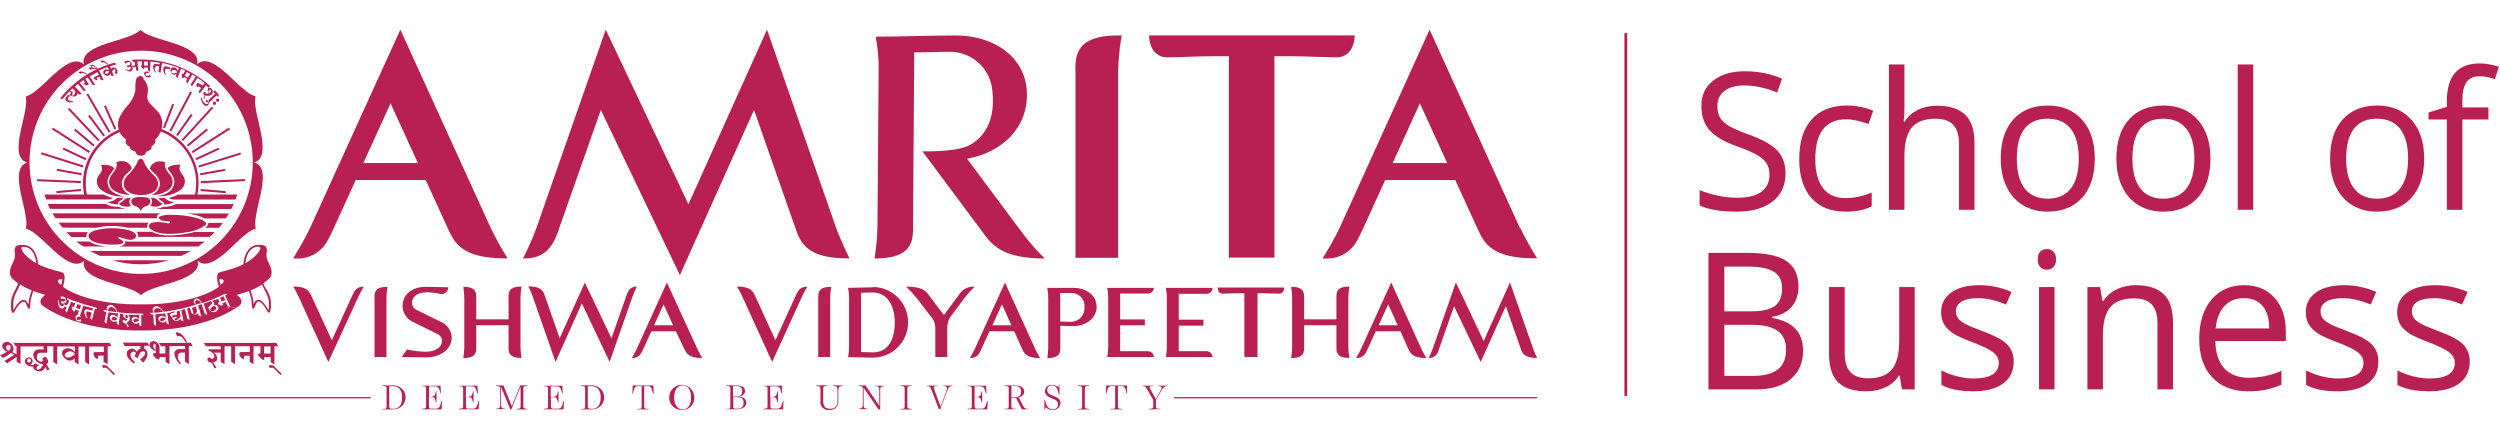 <svg width="506" height="90" viewBox="0 0 506 90" fill="none" xmlns="http://www.w3.org/2000/svg">
<path d="M37.51 68.61C37.396 68.43 37.272 68.257 37.14 68.09C36.975 67.854 36.764 67.654 36.52 67.5C36.319 67.363 36.083 67.287 35.84 67.28C35.733 67.283 35.628 67.307 35.53 67.35L35.88 68.09C35.996 68.05 36.117 68.03 36.24 68.03C36.364 68.03 36.487 68.058 36.6 68.11C36.71 68.15 36.806 68.219 36.88 68.31L37.7 69.39C37.93 69.39 37.86 69.13 37.51 68.61" fill="#B81F53"/>
<path d="M21.02 73.26L21.8 73.69V70.08H22.58L22.16 69.39H2.75L3.18 70.08H3.35V71.69L2.48 71.26C2.566 71.172 2.631 71.066 2.67 70.95C2.718 70.829 2.742 70.7 2.74 70.57C2.722 70.219 2.568 69.889 2.31 69.65C2.205 69.517 2.073 69.406 1.923 69.325C1.774 69.245 1.609 69.195 1.44 69.18C1.18 69.168 0.925 69.257 0.73 69.43C0.639 69.506 0.566 69.601 0.516 69.708C0.466 69.815 0.44 69.932 0.44 70.05C0.462 70.277 0.557 70.491 0.71 70.66C0.915 70.881 1.164 71.058 1.44 71.18C0.983 71.464 0.505 71.711 0.01 71.92L0.62 72.44C1.191 72.172 1.728 71.836 2.22 71.44L2.91 71.79L0.91 73.05L1.47 73.53L3.38 72.23V73.23L4.16 73.66V70.11H8.81V70.72H7.86C7.711 70.716 7.563 70.743 7.425 70.8C7.287 70.856 7.163 70.942 7.06 71.05C6.955 71.155 6.872 71.28 6.815 71.417C6.759 71.554 6.73 71.701 6.73 71.85C6.764 72.314 6.979 72.745 7.33 73.05C7.468 73.225 7.64 73.371 7.836 73.478C8.032 73.584 8.248 73.65 8.47 73.67C8.47 73.67 8.54 73.67 8.62 73.67H8.73C8.651 73.972 8.504 74.253 8.3 74.49C8.234 74.581 8.149 74.656 8.05 74.71C7.952 74.763 7.842 74.794 7.73 74.8C7.685 74.802 7.64 74.794 7.599 74.776C7.558 74.759 7.52 74.733 7.49 74.7C7.458 74.669 7.433 74.632 7.415 74.59C7.398 74.549 7.39 74.505 7.39 74.46C7.392 74.406 7.406 74.353 7.43 74.305C7.454 74.257 7.488 74.214 7.53 74.18C7.642 74.088 7.771 74.02 7.91 73.98L7.22 73.55C7.114 73.574 7.015 73.622 6.93 73.69C6.857 73.74 6.804 73.815 6.78 73.9C6.556 73.916 6.331 73.871 6.13 73.77C6.275 73.725 6.4 73.629 6.48 73.5C6.566 73.377 6.612 73.23 6.61 73.08C6.613 72.984 6.596 72.888 6.559 72.798C6.523 72.709 6.469 72.627 6.4 72.56C6.341 72.488 6.265 72.431 6.181 72.393C6.096 72.355 6.003 72.337 5.91 72.34C5.683 72.333 5.462 72.412 5.29 72.56C5.21 72.63 5.147 72.716 5.103 72.812C5.06 72.909 5.039 73.014 5.04 73.12C5.055 73.278 5.107 73.43 5.192 73.564C5.277 73.698 5.393 73.81 5.53 73.89C5.892 74.107 6.309 74.214 6.73 74.2C6.67 74.42 6.78 74.63 7.07 74.84C7.362 75.047 7.712 75.156 8.07 75.15C8.305 75.148 8.531 75.063 8.71 74.91C8.925 74.73 9.093 74.5 9.2 74.24L9.55 74.98L10.03 74.76L9.38 73.68C9.492 73.65 9.591 73.583 9.66 73.49C9.73 73.394 9.769 73.279 9.77 73.16C9.76 72.966 9.682 72.782 9.55 72.64C9.52 72.55 9.468 72.469 9.401 72.403C9.333 72.337 9.25 72.288 9.16 72.26C9.017 72.255 8.877 72.297 8.76 72.38C8.709 72.414 8.666 72.46 8.637 72.514C8.607 72.568 8.591 72.628 8.59 72.69C8.598 72.829 8.643 72.964 8.72 73.08C8.562 73.179 8.374 73.217 8.19 73.188C8.006 73.158 7.839 73.063 7.72 72.92C7.54 72.728 7.443 72.473 7.45 72.21C7.448 71.998 7.522 71.792 7.66 71.63C7.718 71.555 7.792 71.495 7.877 71.453C7.962 71.412 8.055 71.39 8.15 71.39H9.56V70.09H10.79V73.26L11.57 73.78V70.13H15.16V71.26C14.974 71.03 14.747 70.837 14.49 70.69C14.271 70.562 14.024 70.49 13.77 70.48C13.457 70.463 13.149 70.566 12.91 70.77C12.798 70.852 12.708 70.959 12.645 71.082C12.583 71.205 12.55 71.342 12.55 71.48C12.566 71.674 12.622 71.862 12.713 72.034C12.804 72.206 12.929 72.358 13.08 72.48C13.337 72.77 13.694 72.953 14.08 72.99C14.27 72.99 14.457 72.949 14.63 72.87C14.818 72.792 14.985 72.672 15.12 72.52V73.26L15.9 73.78V70.14H17.24V73.26L18.02 73.78V70.14H21.02V71.26H19.26C19.215 71.258 19.17 71.265 19.129 71.283C19.087 71.3 19.05 71.326 19.02 71.36C18.988 71.391 18.963 71.428 18.945 71.47C18.928 71.511 18.92 71.555 18.92 71.6C18.929 71.84 19.013 72.071 19.16 72.26C19.347 72.5 19.517 72.62 19.67 72.62C19.687 72.628 19.706 72.632 19.725 72.632C19.744 72.632 19.763 72.628 19.78 72.62C19.799 72.607 19.815 72.589 19.825 72.568C19.836 72.547 19.841 72.523 19.84 72.5V72.2C19.839 72.172 19.844 72.144 19.854 72.119C19.864 72.093 19.88 72.069 19.9 72.05C19.911 72.03 19.926 72.013 19.946 72C19.965 71.988 19.987 71.981 20.01 71.98H20.96V73.26H21.02ZM2.02 70.71C1.965 70.838 1.866 70.941 1.74 71C1.586 70.955 1.455 70.856 1.37 70.72C1.274 70.601 1.221 70.453 1.22 70.3C1.221 70.238 1.235 70.176 1.261 70.12C1.287 70.063 1.324 70.012 1.37 69.97C1.469 69.874 1.602 69.82 1.74 69.82C1.844 69.82 1.944 69.859 2.02 69.93C2.07 69.968 2.109 70.018 2.134 70.076C2.159 70.134 2.168 70.198 2.16 70.26C2.174 70.434 2.135 70.608 2.05 70.76L2.02 70.71ZM5.6 73.26C5.529 73.184 5.49 73.084 5.49 72.98C5.49 72.876 5.529 72.776 5.6 72.7C5.636 72.663 5.68 72.634 5.728 72.615C5.777 72.596 5.828 72.588 5.88 72.59C5.984 72.59 6.084 72.629 6.16 72.7C6.197 72.736 6.226 72.78 6.245 72.828C6.264 72.876 6.272 72.928 6.27 72.98C6.27 73.084 6.231 73.184 6.16 73.26C6.124 73.297 6.08 73.326 6.032 73.345C5.983 73.364 5.932 73.372 5.88 73.37C5.828 73.371 5.777 73.362 5.729 73.343C5.681 73.324 5.637 73.296 5.6 73.26V73.26ZM14.45 72.19C14.223 72.304 13.974 72.365 13.72 72.37C13.564 72.369 13.413 72.317 13.29 72.22C13.238 72.182 13.196 72.132 13.167 72.075C13.137 72.018 13.121 71.954 13.12 71.89C13.12 71.7 13.24 71.52 13.48 71.35C13.721 71.192 14.002 71.109 14.29 71.11C14.452 71.118 14.61 71.167 14.75 71.25C14.92 71.35 15.073 71.479 15.2 71.63C14.979 71.853 14.726 72.041 14.45 72.19Z" fill="#B81F53"/>
<path d="M21.83 74.2C21.668 74.042 21.463 73.938 21.24 73.9C21.127 73.885 21.013 73.885 20.9 73.9C20.8 73.934 20.708 73.989 20.63 74.06L20.93 74.54C20.993 74.489 21.064 74.449 21.14 74.42C21.216 74.407 21.294 74.407 21.37 74.42C21.57 74.42 21.96 74.74 22.55 75.42L23.02 75.91L23.28 75.69C22.93 75.31 22.45 74.83 21.83 74.25" fill="#B81F53"/>
<path d="M37.7 69.39H32.16L32.59 70.08H33.46V71.55H32.29V70.26C32.281 70.105 32.241 69.954 32.172 69.814C32.103 69.675 32.007 69.551 31.89 69.45C31.788 69.33 31.662 69.233 31.521 69.162C31.381 69.092 31.227 69.05 31.07 69.04C30.964 69.037 30.858 69.055 30.758 69.092C30.659 69.13 30.567 69.187 30.49 69.26C30.414 69.332 30.354 69.419 30.312 69.515C30.271 69.612 30.25 69.715 30.25 69.82C30.245 69.89 30.245 69.96 30.25 70.03L29.86 69.34H24.86L25.25 70.03H28.42V70.59C28.291 70.603 28.169 70.656 28.07 70.74C27.921 70.861 27.789 71.002 27.68 71.16C27.542 70.981 27.372 70.829 27.18 70.71C27.026 70.614 26.849 70.561 26.668 70.558C26.487 70.555 26.308 70.6 26.151 70.691C25.994 70.781 25.864 70.913 25.776 71.071C25.688 71.229 25.644 71.409 25.65 71.59C25.658 71.959 25.796 72.313 26.04 72.59C26.348 72.976 26.712 73.313 27.12 73.59L27.34 73.33C27.076 73.114 26.843 72.862 26.65 72.58C26.51 72.379 26.427 72.144 26.41 71.9C26.403 71.712 26.463 71.528 26.58 71.38C26.627 71.312 26.69 71.257 26.763 71.218C26.836 71.18 26.917 71.16 27 71.16C27.099 71.162 27.195 71.189 27.28 71.24C27.379 71.295 27.461 71.374 27.52 71.47C27.407 71.694 27.307 71.924 27.22 72.16L27.91 72.46C27.982 72.1 28.128 71.76 28.34 71.46C28.405 71.354 28.494 71.266 28.6 71.201C28.706 71.137 28.826 71.099 28.95 71.09C29.061 71.089 29.17 71.124 29.26 71.19C29.297 71.218 29.328 71.254 29.348 71.296C29.369 71.338 29.38 71.383 29.38 71.43C29.369 71.669 29.274 71.896 29.11 72.07C28.895 72.345 28.634 72.582 28.34 72.77L28.99 73.38C29.242 73.121 29.458 72.828 29.63 72.51C29.769 72.273 29.848 72.005 29.86 71.73C29.864 71.481 29.802 71.236 29.68 71.02C29.584 70.824 29.415 70.674 29.21 70.6V69.99H30.3C30.357 70.203 30.471 70.397 30.63 70.55C30.878 70.785 31.192 70.939 31.53 70.99V71.47H31.27C31.194 71.467 31.119 71.492 31.06 71.54C31.004 71.589 30.969 71.656 30.96 71.73C31.052 71.97 31.198 72.185 31.387 72.358C31.577 72.532 31.803 72.659 32.05 72.73C32.087 72.729 32.124 72.72 32.157 72.702C32.19 72.685 32.218 72.66 32.24 72.63C32.291 72.561 32.316 72.476 32.31 72.39V72.26H33.52V73.26L34.3 73.69V70.05H37.46V70.66H36.31C36.05 70.648 35.795 70.737 35.6 70.91C35.509 70.986 35.436 71.081 35.386 71.188C35.336 71.295 35.31 71.412 35.31 71.53C35.32 71.901 35.42 72.265 35.6 72.59C35.806 73 36.076 73.375 36.4 73.7L36.66 73.53C36.445 73.33 36.269 73.093 36.14 72.83C36.028 72.589 35.97 72.326 35.97 72.06C35.975 71.876 36.05 71.701 36.181 71.571C36.311 71.44 36.486 71.365 36.67 71.36H37.45V73.18L38.23 73.7V70.06H39.01L38.62 69.37H37.7V69.39ZM31.5 70.78C31.354 70.742 31.228 70.649 31.15 70.52C31.058 70.377 31.013 70.21 31.02 70.04C31.024 69.92 31.059 69.803 31.12 69.7C31.14 69.661 31.17 69.627 31.207 69.603C31.244 69.578 31.286 69.564 31.33 69.56C31.358 69.561 31.385 69.572 31.407 69.59C31.428 69.608 31.444 69.633 31.45 69.66C31.49 69.733 31.507 69.817 31.5 69.9V70.78Z" fill="#B81F53"/>
<path d="M54.76 73.26L55.54 73.78V70.09H56.32L55.93 69.4H41.27L41.66 70.09H44.66V70.7H42.25L42.16 70.96C42.49 71.046 42.793 71.214 43.04 71.45C43.142 71.542 43.224 71.655 43.281 71.781C43.338 71.906 43.368 72.042 43.37 72.18C43.368 72.239 43.353 72.297 43.325 72.349C43.298 72.401 43.258 72.446 43.21 72.48C43.092 72.576 42.95 72.638 42.8 72.66C42.76 72.57 42.694 72.493 42.61 72.44C42.54 72.387 42.457 72.356 42.37 72.35C42.317 72.348 42.265 72.357 42.216 72.378C42.168 72.399 42.125 72.43 42.09 72.47C42.015 72.555 41.975 72.666 41.98 72.78C41.982 72.872 42.008 72.962 42.055 73.041C42.103 73.12 42.17 73.185 42.25 73.23C42.436 73.364 42.661 73.434 42.89 73.43L43.41 74.6L43.8 74.38L43.11 73.38C43.342 73.344 43.558 73.24 43.73 73.08C43.805 73.014 43.865 72.932 43.907 72.841C43.948 72.749 43.97 72.65 43.97 72.55C43.968 72.326 43.902 72.108 43.78 71.92C43.658 71.704 43.486 71.519 43.28 71.38H44.67V73.26L45.45 73.69V70.08H46.79V73.2L47.57 73.72V70.08H50.57V71.26H48.76C48.715 71.26 48.671 71.268 48.63 71.285C48.589 71.303 48.551 71.328 48.52 71.36C48.488 71.391 48.463 71.428 48.445 71.47C48.428 71.511 48.42 71.555 48.42 71.6C48.431 71.85 48.526 72.09 48.69 72.28C48.87 72.52 49.04 72.64 49.2 72.64C49.217 72.648 49.236 72.652 49.255 72.652C49.274 72.652 49.293 72.648 49.31 72.64C49.329 72.627 49.345 72.609 49.355 72.588C49.366 72.567 49.371 72.543 49.37 72.52V72.22C49.369 72.192 49.374 72.165 49.384 72.139C49.395 72.113 49.41 72.089 49.43 72.07C49.441 72.05 49.456 72.032 49.476 72.02C49.495 72.008 49.517 72.001 49.54 72H50.54V73.26L51.32 73.69V70.08H52.72V71.55H52.46C52.431 71.549 52.403 71.555 52.377 71.567C52.35 71.579 52.328 71.597 52.31 71.62C52.286 71.637 52.268 71.66 52.255 71.686C52.243 71.712 52.238 71.741 52.24 71.77C52.24 71.9 52.39 72.12 52.68 72.41C52.97 72.7 53.19 72.85 53.32 72.85C53.343 72.85 53.366 72.844 53.385 72.831C53.405 72.819 53.42 72.801 53.43 72.78C53.469 72.724 53.49 72.658 53.49 72.59V72.26H54.79V73.26H54.76ZM53.46 70.13H54.76V71.56H53.46V70.13Z" fill="#B81F53"/>
<path d="M55.57 74.2C55.408 74.042 55.203 73.938 54.98 73.9C54.867 73.885 54.753 73.885 54.64 73.9C54.54 73.934 54.448 73.989 54.37 74.06L54.67 74.54C54.733 74.489 54.804 74.449 54.88 74.42C54.956 74.407 55.034 74.407 55.11 74.42C55.31 74.42 55.7 74.74 56.29 75.42L56.76 75.91L57.02 75.69C56.67 75.31 56.19 74.83 55.57 74.25" fill="#B81F53"/>
<path d="M35.02 39.82L34.17 40.1C34.514 40.294 34.905 40.391 35.3 40.38H35.39H35.6H47.66C47.79 40.05 47.91 39.71 48.03 39.38H36.03C35.71 39.556 35.376 39.703 35.03 39.82" fill="#B81F53"/>
<path d="M21.61 40.37H21.68C22.085 40.39 22.488 40.292 22.84 40.09L21.99 39.81C21.644 39.695 21.309 39.548 20.99 39.37H8.99C9.1 39.71 9.23 40.05 9.36 40.37H21.61Z" fill="#B81F53"/>
<path d="M35.67 41.26C34.939 41.655 34.121 41.861 33.29 41.86V41.86C33.211 41.876 33.129 41.876 33.05 41.86C32.555 42.094 32.024 42.242 31.48 42.3H46.81C46.98 41.97 47.15 41.63 47.3 41.3H35.67" fill="#B81F53"/>
<path d="M23.98 41.86C23.901 41.876 23.819 41.876 23.74 41.86V41.86C22.914 41.859 22.1 41.656 21.37 41.27H9.64C9.79 41.61 9.96 41.95 10.13 42.27H25.56C25.013 42.211 24.479 42.063 23.98 41.83" fill="#B81F53"/>
<path d="M5.54 32.89C5.032 33.009 4.591 33.321 4.31 33.76C3.31 35.34 4.04 38.53 4.65 41.1C4.87 42.02 5.07 42.89 5.16 43.53C5.16 43.64 5.16 43.76 5.21 43.88C5.373 44.623 5.393 45.39 5.27 46.14L5.22 46.32H5.4C6.109 46.594 6.763 46.994 7.33 47.5L7.61 47.72C8.13 48.12 8.78 48.72 9.46 49.38C11.34 51.15 13.66 53.38 15.52 53.38H15.65C16.18 53.35 16.678 53.118 17.04 52.73C16.958 52.98 16.927 53.244 16.947 53.507C16.968 53.77 17.04 54.025 17.16 54.26C18.01 55.94 21.16 56.88 23.69 57.64C24.6 57.91 25.45 58.17 26.05 58.42L26.38 58.55C27.109 58.779 27.788 59.146 28.38 59.63L28.51 59.76L28.64 59.63C29.235 59.151 29.913 58.785 30.64 58.55L30.97 58.42C31.57 58.17 32.43 57.91 33.33 57.64C35.86 56.88 39.01 55.94 39.86 54.26C40.102 53.79 40.149 53.244 39.99 52.74C40.351 53.116 40.84 53.341 41.36 53.37H41.49C43.35 53.37 45.68 51.18 47.55 49.37C48.24 48.72 48.89 48.11 49.4 47.71L49.68 47.49C50.242 46.982 50.893 46.582 51.6 46.31H51.78L51.73 46.14C51.612 45.389 51.633 44.623 51.79 43.88C51.79 43.76 51.79 43.64 51.84 43.52C51.93 42.87 52.13 42.01 52.35 41.09C52.96 38.52 53.72 35.32 52.68 33.75C52.396 33.303 51.947 32.986 51.43 32.87C51.938 32.751 52.379 32.439 52.66 32C53.66 30.42 52.93 27.23 52.32 24.66C52.1 23.74 51.9 22.87 51.81 22.23C51.81 22.12 51.81 22 51.76 21.88C51.597 21.137 51.577 20.37 51.7 19.62V19.44H51.52C50.813 19.168 50.162 18.768 49.6 18.26L49.32 18.04C48.8 17.64 48.15 17.04 47.47 16.38C45.59 14.61 43.27 12.38 41.41 12.38H41.28C40.75 12.41 40.252 12.642 39.89 13.03C40.041 12.531 39.99 11.993 39.75 11.53C38.9 9.85 35.75 8.91 33.22 8.15C32.32 7.88 31.46 7.62 30.86 7.37L30.58 7.26C29.851 7.031 29.172 6.664 28.58 6.18L28.46 6.05L28.33 6.18C27.735 6.659 27.057 7.025 26.33 7.26L26 7.39C25.4 7.64 24.54 7.9 23.64 8.17C21.11 8.93 17.96 9.87 17.11 11.55C16.867 12.02 16.821 12.566 16.98 13.07C16.619 12.694 16.13 12.469 15.61 12.44C13.73 12.33 11.34 14.59 9.42 16.44C8.73 17.09 8.08 17.7 7.57 18.1L7.29 18.32C6.728 18.828 6.077 19.228 5.37 19.5H5.19L5.24 19.68C5.345 20.416 5.318 21.164 5.16 21.89C5.16 22.01 5.16 22.13 5.11 22.24C5.02 22.88 4.82 23.75 4.6 24.67C3.99 27.24 3.23 30.44 4.26 32.01C4.541 32.455 4.987 32.771 5.5 32.89H5.54ZM28.46 10.26C32.931 10.238 37.307 11.544 41.036 14.011C44.764 16.478 47.677 19.996 49.405 24.119C51.133 28.243 51.598 32.786 50.742 37.175C49.886 41.563 47.747 45.598 44.596 48.77C41.446 51.942 37.425 54.108 33.042 54.993C28.66 55.878 24.113 55.443 19.979 53.742C15.844 52.042 12.306 49.153 9.814 45.441C7.322 41.729 5.988 37.361 5.98 32.89C5.961 26.908 8.319 21.164 12.535 16.921C16.75 12.677 22.478 10.281 28.46 10.26" fill="#B81F53"/>
<path d="M20.27 51.79H36.66C37.346 51.498 38.014 51.164 38.66 50.79H18.25C18.897 51.162 19.564 51.496 20.25 51.79" fill="#B81F53"/>
<path d="M28.46 53.49C30.405 53.488 32.34 53.215 34.21 52.68H22.72C24.586 53.215 26.518 53.488 28.46 53.49" fill="#B81F53"/>
<path d="M33.46 32.9C33.135 32.715 32.763 32.629 32.39 32.65C32.168 32.651 31.946 32.678 31.73 32.73C31.392 32.816 31.084 32.992 30.838 33.238C30.592 33.484 30.416 33.792 30.33 34.13C30.581 34.44 30.852 34.734 31.14 35.01C31.792 35.492 32.23 36.21 32.36 37.01C32.369 37.377 32.301 37.741 32.16 38.08C32.017 38.4 31.81 38.687 31.552 38.924C31.294 39.162 30.991 39.344 30.66 39.46C31.991 39.518 33.299 39.092 34.34 38.26C34.561 38.028 34.729 37.75 34.831 37.446C34.933 37.142 34.967 36.819 34.93 36.5C34.808 35.965 34.542 35.474 34.16 35.08C33.67 34.41 33.16 33.72 33.45 32.92" fill="#B81F53"/>
<path d="M35.83 33.35C35.466 33.347 35.105 33.404 34.76 33.52C34.428 33.596 34.129 33.778 33.91 34.04C34.072 34.333 34.256 34.614 34.46 34.88C34.877 35.341 35.158 35.909 35.27 36.52C35.306 36.883 35.262 37.25 35.143 37.595C35.024 37.94 34.832 38.256 34.58 38.52C33.745 39.248 32.687 39.672 31.58 39.72H31.88C33.548 39.837 35.205 39.374 36.57 38.41C36.852 38.185 37.075 37.896 37.223 37.568C37.371 37.239 37.438 36.88 37.42 36.52C37.353 36.053 37.152 35.615 36.84 35.26C36.48 34.75 36.07 34.18 36.53 33.4C36.303 33.331 36.067 33.3 35.83 33.31" fill="#B81F53"/>
<path d="M31.86 37.95C31.979 37.655 32.03 37.337 32.01 37.02C31.879 36.313 31.482 35.683 30.9 35.26C30.278 34.685 29.757 34.008 29.36 33.26L29.3 33.13C29.06 32.53 28.89 32.13 28.49 32.13C28.09 32.13 27.91 32.53 27.67 33.13C27.222 33.926 26.67 34.659 26.03 35.31C25.493 35.73 25.136 36.337 25.03 37.01C25.01 37.327 25.061 37.645 25.18 37.94C25.59 39 27.18 39.48 28.49 39.48H28.59C29.95 39.48 31.49 38.99 31.9 37.93" fill="#B81F53"/>
<path d="M22.08 36.54C22.049 36.852 22.086 37.167 22.188 37.464C22.29 37.761 22.454 38.032 22.67 38.26C23.717 39.078 25.024 39.489 26.35 39.42C26.014 39.307 25.704 39.127 25.441 38.889C25.178 38.652 24.967 38.363 24.82 38.04C24.689 37.699 24.631 37.335 24.65 36.97C24.78 36.17 25.218 35.452 25.87 34.97C26.158 34.694 26.429 34.4 26.68 34.09C26.588 33.755 26.411 33.45 26.165 33.205C25.92 32.959 25.615 32.782 25.28 32.69C25.064 32.638 24.842 32.611 24.62 32.61C24.247 32.589 23.875 32.675 23.55 32.86V32.86C23.85 33.66 23.34 34.35 22.85 35.02C22.472 35.429 22.212 35.934 22.1 36.48" fill="#B81F53"/>
<path d="M19.6 36.54C19.581 36.9 19.649 37.259 19.797 37.588C19.945 37.916 20.169 38.205 20.45 38.43C21.819 39.403 23.485 39.867 25.16 39.74H25.46C24.353 39.691 23.295 39.268 22.46 38.54C22.208 38.276 22.016 37.96 21.897 37.615C21.778 37.27 21.735 36.903 21.77 36.54C21.88 35.928 22.161 35.359 22.58 34.9C22.787 34.636 22.97 34.355 23.13 34.06C22.911 33.798 22.613 33.616 22.28 33.54C21.92 33.414 21.541 33.353 21.16 33.36C20.924 33.353 20.688 33.38 20.46 33.44C20.613 33.735 20.667 34.072 20.613 34.4C20.558 34.728 20.4 35.03 20.16 35.26C19.857 35.61 19.663 36.041 19.6 36.5" fill="#B81F53"/>
<path d="M24.39 40.61L24.59 40.48C24.695 40.403 24.792 40.316 24.88 40.22L25.01 40.09C24.619 40.087 24.229 40.064 23.84 40.02V40.02H23.77L23.62 40.14C23.364 40.383 23.063 40.572 22.733 40.698C22.404 40.823 22.052 40.882 21.7 40.87C22.346 41.184 23.052 41.351 23.77 41.36V41.36C23.86 41.36 23.87 41.36 23.87 41.3C23.86 41.251 23.86 41.2 23.87 41.15C23.93 40.9 24.16 40.75 24.43 40.58" fill="#B81F53"/>
<path d="M25.71 41.83C25.902 41.831 26.094 41.807 26.28 41.76C26.366 41.743 26.444 41.697 26.5 41.63L26.4 41.5C26.247 41.286 26.17 41.027 26.181 40.765C26.192 40.502 26.29 40.251 26.46 40.05V40.05H26.06C25.41 40.13 25.28 40.27 25.12 40.45C25.02 40.568 24.906 40.672 24.78 40.76L24.58 40.89C24.37 41.02 24.18 41.15 24.16 41.25C24.14 41.35 24.16 41.32 24.16 41.37C24.591 41.692 25.123 41.848 25.66 41.81" fill="#B81F53"/>
<path d="M28.5 39.86C27.5 39.86 26.99 39.99 26.73 40.28C26.618 40.423 26.557 40.599 26.557 40.78C26.557 40.961 26.618 41.137 26.73 41.28C26.771 41.341 26.818 41.398 26.87 41.45C27.018 41.557 27.184 41.639 27.36 41.69C27.615 41.756 27.851 41.88 28.049 42.054C28.247 42.228 28.402 42.446 28.5 42.69C28.598 42.446 28.753 42.228 28.951 42.054C29.149 41.88 29.385 41.756 29.64 41.69C29.814 41.635 29.979 41.554 30.13 41.45C30.187 41.403 30.235 41.345 30.27 41.28C30.377 41.135 30.435 40.96 30.435 40.78C30.435 40.6 30.377 40.425 30.27 40.28C30.01 40 29.45 39.86 28.5 39.86Z" fill="#B81F53"/>
<path d="M30.51 41.62C30.568 41.686 30.645 41.731 30.73 41.75C30.915 41.802 31.108 41.826 31.3 41.82C31.84 41.862 32.376 41.698 32.8 41.36C32.81 41.321 32.81 41.279 32.8 41.24C32.8 41.14 32.58 41.01 32.38 40.88L32.18 40.75C32.054 40.662 31.939 40.557 31.84 40.44C31.68 40.26 31.55 40.13 30.9 40.04H30.5C30.67 40.24 30.768 40.492 30.779 40.755C30.79 41.017 30.713 41.276 30.56 41.49C30.535 41.545 30.501 41.596 30.46 41.64" fill="#B81F53"/>
<path d="M33.28 41.38C33.998 41.376 34.706 41.208 35.35 40.89V40.89C34.641 40.909 33.952 40.65 33.43 40.17L33.28 40.05C33.269 40.045 33.257 40.043 33.245 40.043C33.233 40.043 33.221 40.045 33.21 40.05C32.83 40.05 32.43 40.11 32.04 40.12L32.16 40.26C32.248 40.356 32.345 40.443 32.45 40.52L32.65 40.65C32.92 40.82 33.16 40.97 33.21 41.22C33.22 41.27 33.22 41.321 33.21 41.37C33.21 41.37 33.21 41.37 33.31 41.37" fill="#B81F53"/>
<path d="M24.16 48C24.26 48 25.7 48.46 25.96 48.5C26.183 48.555 26.415 48.562 26.641 48.521C26.867 48.48 27.081 48.391 27.27 48.26L27.35 48.19C27.414 48.117 27.467 48.037 27.51 47.95C27.7 47.47 27.24 46.88 25.8 46.53C23.697 46.059 21.514 46.079 19.42 46.59C18.35 46.9 17.9 47.35 17.91 47.8C17.915 47.926 17.949 48.049 18.01 48.16V48.16C18.169 48.408 18.385 48.614 18.64 48.76C18.792 48.852 18.953 48.929 19.12 48.99V48.99C19.459 49.108 19.807 49.198 20.16 49.26C21.3 49.477 22.462 49.555 23.62 49.49C25.22 49.4 25.11 48.91 24.76 48.7C24.497 48.559 24.244 48.402 24 48.23C23.78 48.07 23.92 47.9 24.13 47.99" fill="#B81F53"/>
<path d="M25.35 48.78V48.88C25.37 48.972 25.37 49.068 25.35 49.16C25.22 49.68 24.52 49.84 23.89 49.9H40.09C40.56 49.58 41.01 49.24 41.45 48.9H25.74C25.612 48.855 25.482 48.819 25.35 48.79" fill="#B81F53"/>
<path d="M20.09 49.68C19.712 49.605 19.34 49.498 18.98 49.36C18.8 49.288 18.626 49.201 18.46 49.1C18.355 49.041 18.258 48.971 18.17 48.89H15.48C15.92 49.25 16.37 49.59 16.84 49.89H21.69C21.153 49.847 20.619 49.774 20.09 49.67" fill="#B81F53"/>
<path d="M31.8 44.16C31.767 44.066 31.756 43.967 31.766 43.868C31.776 43.77 31.808 43.675 31.86 43.59C31.932 43.482 32.032 43.396 32.15 43.34C32.277 43.271 32.411 43.218 32.55 43.18H10.61C10.81 43.52 11.02 43.86 11.24 44.18H31.81" fill="#B81F53"/>
<path d="M39.5 43.51C40.157 43.657 40.793 43.889 41.39 44.2H45.69C45.91 43.87 46.12 43.53 46.32 43.2H37.82C38.386 43.274 38.947 43.381 39.5 43.52" fill="#B81F53"/>
<path d="M42.16 45.26C42.121 45.499 41.997 45.716 41.81 45.87L41.74 45.93L41.51 46.11H44.31C44.59 45.78 44.85 45.44 45.11 45.11H42.16C42.156 45.16 42.156 45.21 42.16 45.26" fill="#B81F53"/>
<path d="M19.55 46.09C20.561 45.845 21.599 45.728 22.64 45.74C23.73 45.731 24.817 45.848 25.88 46.09H29.82C29.763 45.911 29.763 45.719 29.82 45.54C29.862 45.363 29.952 45.2 30.08 45.07H11.86C12.12 45.42 12.38 45.76 12.66 46.07L19.55 46.09Z" fill="#B81F53"/>
<path d="M17.49 47.78C17.486 47.483 17.597 47.197 17.8 46.98H13.44C13.77 47.33 14.11 47.67 14.44 47.98H17.49C17.485 47.91 17.485 47.84 17.49 47.77" fill="#B81F53"/>
<path d="M38.16 47.26H38.02C36.802 47.508 35.563 47.635 34.32 47.64C33.056 47.704 31.796 47.456 30.65 46.92H27.65C27.722 47 27.786 47.087 27.84 47.18C27.966 47.413 27.995 47.686 27.92 47.94H42.47C42.82 47.61 43.16 47.28 43.47 46.94H39.43C39.04 47.04 38.63 47.15 38.18 47.24" fill="#B81F53"/>
<path d="M33.89 45.14C33.645 45.13 33.401 45.103 33.16 45.06C32.83 44.999 32.495 44.963 32.16 44.95H31.9C31.53 44.949 31.161 44.989 30.8 45.07C30.38 45.17 29.73 45.72 30.47 46.34C31.21 46.96 32.47 47.34 34.33 47.34C35.546 47.333 36.758 47.209 37.95 46.97H38.08C39.273 46.791 40.413 46.354 41.42 45.69H41.48C41.597 45.593 41.678 45.459 41.71 45.31C41.71 45.1 41.56 44.57 39.38 44.02C37.889 43.666 36.362 43.484 34.83 43.48H34.75C33.929 43.419 33.105 43.531 32.33 43.81C32.273 43.84 32.222 43.88 32.18 43.93C32.164 43.963 32.156 43.999 32.156 44.035C32.156 44.071 32.164 44.107 32.18 44.14C32.39 44.66 33.25 44.78 34.04 44.78C34.48 44.78 34.46 44.99 34.38 45.09C34.316 45.153 34.239 45.2 34.154 45.23C34.069 45.259 33.979 45.269 33.89 45.26" fill="#B81F53"/>
<path d="M45.72 38.68L40.61 38.26C40.61 38.4 40.61 38.53 40.56 38.66L45.68 39.1C45.68 38.97 45.68 38.83 45.68 38.7" fill="#B81F53"/>
<path d="M45.55 34.17L40.48 35.07L40.54 35.47L45.61 34.57C45.6 34.435 45.58 34.302 45.55 34.17" fill="#B81F53"/>
<path d="M39.55 32.04C39.61 32.16 39.66 32.29 39.72 32.41L44.39 30.26C44.39 30.14 44.28 30.01 44.22 29.89L39.55 32.04Z" fill="#B81F53"/>
<path d="M42.07 26.34L41.82 26.02L37.82 29.35C37.909 29.452 37.992 29.559 38.07 29.67L42.07 26.34Z" fill="#B81F53"/>
<path d="M38.98 23.31L38.65 23.07L35.65 27.28C35.761 27.358 35.868 27.441 35.97 27.53L38.98 23.31Z" fill="#B81F53"/>
<path d="M33.38 25.97L35.25 21.14L34.87 20.99L33 25.81L33.38 25.97" fill="#B81F53"/>
<path d="M11.41 39.08L16.41 38.65C16.41 38.52 16.41 38.38 16.41 38.25L11.41 38.68C11.41 38.81 11.41 38.94 11.41 39.08Z" fill="#B81F53"/>
<path d="M16.53 35.06L11.53 34.17C11.53 34.3 11.48 34.44 11.47 34.57L16.47 35.46L16.53 35.06" fill="#B81F53"/>
<path d="M12.69 30.26L17.31 32.42C17.36 32.29 17.42 32.17 17.48 32.05L12.86 29.87C12.8 29.99 12.74 30.11 12.69 30.24" fill="#B81F53"/>
<path d="M19.16 29.34L15.24 26.04C15.151 26.142 15.068 26.249 14.99 26.36L18.9 29.66C18.99 29.55 19.07 29.44 19.16 29.34" fill="#B81F53"/>
<path d="M20.92 27.62L21.24 27.37L18.16 23.26L17.84 23.51L20.92 27.62Z" fill="#B81F53"/>
<path d="M23.51 26.03L21.42 21.33L21.05 21.5L23.16 26.2L23.53 26.03" fill="#B81F53"/>
<path d="M40.66 37.06L49.59 36.66C49.59 36.52 49.59 36.39 49.59 36.25L40.66 36.64C40.66 36.79 40.66 36.92 40.66 37.06" fill="#B81F53"/>
<path d="M40.23 33.91L48.77 31.26C48.77 31.13 48.69 31 48.66 30.87L40.16 33.52C40.16 33.65 40.24 33.78 40.27 33.91" fill="#B81F53"/>
<path d="M39.01 30.99L46.57 26.16C46.502 26.043 46.429 25.93 46.35 25.82L38.79 30.64L39.01 30.99Z" fill="#B81F53"/>
<path d="M43.16 21.87L42.87 21.59L36.77 28.26L37.06 28.54L43.16 21.87Z" fill="#B81F53"/>
<path d="M38.86 18.7L38.51 18.5L34.3 26.42L34.65 26.62L38.86 18.7Z" fill="#B81F53"/>
<path d="M16.37 36.65L7.51 36.26C7.51 36.39 7.51 36.53 7.51 36.67L16.37 37.06C16.37 36.92 16.37 36.78 16.37 36.65Z" fill="#B81F53"/>
<path d="M16.9 33.51L8.42 30.83L8.3 31.22L16.78 33.9L16.9 33.51Z" fill="#B81F53"/>
<path d="M18.23 30.63L10.72 25.84C10.65 25.96 10.57 26.07 10.5 26.18L18.01 30.97C18.09 30.86 18.16 30.74 18.23 30.63Z" fill="#B81F53"/>
<path d="M20.16 28.32L14.03 21.84L13.74 22.12L19.87 28.6L20.16 28.32Z" fill="#B81F53"/>
<path d="M17.49 19.12L21.99 26.84L22.34 26.63L17.84 18.91L17.49 19.12Z" fill="#B81F53"/>
<path d="M14.16 19.39L13.86 19.13L13.38 19.68C13.331 19.73 13.294 19.79 13.27 19.855C13.246 19.921 13.236 19.99 13.24 20.06C13.239 20.128 13.253 20.195 13.28 20.258C13.308 20.32 13.349 20.375 13.4 20.42C13.562 20.551 13.755 20.641 13.96 20.68C14.235 20.717 14.515 20.717 14.79 20.68V20.5C14.608 20.498 14.427 20.474 14.25 20.43C14.115 20.393 13.989 20.329 13.88 20.24C13.8 20.172 13.749 20.075 13.74 19.97C13.729 19.87 13.758 19.77 13.82 19.69L14.16 19.39Z" fill="#B81F53"/>
<path d="M16.46 14.84C16.521 14.802 16.589 14.778 16.66 14.77C16.726 14.755 16.794 14.755 16.86 14.77L17.58 15.08C17.7 15.01 17.58 14.9 17.26 14.74L16.92 14.58C16.768 14.512 16.606 14.471 16.44 14.46C16.301 14.451 16.162 14.482 16.04 14.55C15.987 14.582 15.94 14.623 15.9 14.67L16.29 14.94C16.344 14.897 16.401 14.857 16.46 14.82" fill="#B81F53"/>
<path d="M18.49 14.07L18.67 13.98C18.792 13.936 18.921 13.915 19.05 13.92C19.23 13.93 19.409 13.964 19.58 14.02L19.83 13.91L19.16 13.32C19.073 13.221 18.958 13.151 18.83 13.12C18.716 13.085 18.594 13.085 18.48 13.12C18.385 13.164 18.298 13.221 18.22 13.29L18.61 13.56C18.605 13.547 18.602 13.534 18.602 13.52C18.602 13.506 18.605 13.493 18.61 13.48L18.74 13.4C18.773 13.385 18.809 13.378 18.845 13.378C18.881 13.378 18.917 13.385 18.95 13.4C19.047 13.438 19.136 13.496 19.21 13.57L19.61 13.86C19.32 13.764 19.022 13.69 18.72 13.64C18.556 13.598 18.384 13.598 18.22 13.64C18.173 13.655 18.129 13.679 18.09 13.71C18.058 13.731 18.031 13.758 18.01 13.79L18.36 14.1L18.49 14.02" fill="#B81F53"/>
<path d="M14.05 18.52H14.16L14.25 18.58C14.284 18.621 14.307 18.671 14.316 18.723C14.325 18.776 14.319 18.83 14.3 18.88C14.254 19.017 14.175 19.141 14.07 19.24C14.31 19.399 14.584 19.498 14.87 19.53C14.98 19.546 15.092 19.538 15.2 19.507C15.306 19.476 15.405 19.422 15.49 19.35C15.56 19.286 15.615 19.208 15.65 19.12C15.7 19.023 15.73 18.918 15.74 18.81L16.05 19.14L16.57 19.03L15.15 17.53C15.36 17.34 15.58 17.16 15.8 16.98L16.89 18.37H17.43L16.15 16.74L16.87 16.2L17.21 16.72L17.02 16.84C17.006 16.848 16.994 16.86 16.985 16.874C16.976 16.888 16.971 16.904 16.97 16.92C16.963 16.934 16.959 16.949 16.959 16.965C16.959 16.981 16.963 16.996 16.97 17.01C17.081 17.124 17.231 17.192 17.39 17.2C17.542 17.256 17.708 17.256 17.86 17.2C17.894 17.18 17.919 17.148 17.93 17.11C17.944 17.071 17.944 17.029 17.93 16.99L17.26 15.99L17.76 15.66L18.76 17.2H19.28L18.15 15.46C18.67 15.153 19.2 14.863 19.74 14.59L20.02 15.15L19.12 15.6C19.095 15.611 19.074 15.628 19.056 15.649C19.039 15.669 19.027 15.694 19.02 15.72C19.01 15.744 19.005 15.769 19.005 15.795C19.005 15.821 19.01 15.846 19.02 15.87C19.09 15.994 19.199 16.093 19.33 16.15C19.382 16.186 19.441 16.21 19.503 16.22C19.566 16.23 19.629 16.227 19.69 16.21C19.697 16.201 19.7 16.191 19.7 16.18C19.7 16.169 19.697 16.159 19.69 16.15C19.7 16.124 19.7 16.096 19.69 16.07L19.61 15.91C19.603 15.896 19.599 15.881 19.599 15.865C19.599 15.849 19.603 15.834 19.61 15.82C19.602 15.797 19.602 15.773 19.61 15.75L20.1 15.5L20.46 16.22H20.98L20.06 14.26C20.63 14 21.22 13.76 21.81 13.55L22.07 14.26C21.933 14.177 21.785 14.113 21.63 14.07C21.526 14.035 21.414 14.035 21.31 14.07C21.15 14.123 21.014 14.234 20.93 14.38C20.898 14.451 20.882 14.527 20.882 14.605C20.882 14.683 20.898 14.759 20.93 14.83C21.015 15.017 21.169 15.165 21.36 15.24C21.446 15.293 21.542 15.327 21.642 15.341C21.741 15.354 21.843 15.347 21.94 15.32C22.023 15.282 22.098 15.227 22.16 15.16C22.239 15.08 22.306 14.989 22.36 14.89L22.51 15.29L23.03 15.39L22.7 14.49C22.736 14.38 22.794 14.278 22.87 14.19C22.934 14.114 23.017 14.056 23.11 14.02C23.129 14.008 23.152 14.001 23.175 14.001C23.198 14.001 23.221 14.008 23.24 14.02C23.264 14.03 23.285 14.045 23.302 14.064C23.319 14.083 23.332 14.106 23.34 14.13C23.362 14.239 23.362 14.351 23.34 14.46C23.329 14.6 23.299 14.738 23.25 14.87L23.72 14.99C23.796 14.732 23.796 14.458 23.72 14.2C23.646 14.017 23.512 13.866 23.34 13.77C23.272 13.716 23.193 13.677 23.108 13.658C23.023 13.639 22.935 13.64 22.85 13.66C22.786 13.685 22.726 13.719 22.67 13.76C22.599 13.816 22.536 13.879 22.48 13.95L22.28 13.41C22.72 13.257 23.17 13.127 23.63 13.02L23.53 12.93L23.16 12.69C18.811 13.864 14.954 16.406 12.16 19.94L12.62 20.06C13.06 19.53 13.52 19.06 14.01 18.52H14.05ZM21.87 14.79C21.795 14.873 21.703 14.938 21.6 14.98C21.545 15 21.485 15 21.43 14.98C21.405 14.97 21.383 14.955 21.364 14.936C21.345 14.917 21.33 14.895 21.32 14.87C21.3 14.824 21.29 14.775 21.29 14.725C21.29 14.675 21.3 14.626 21.32 14.58C21.339 14.534 21.367 14.492 21.403 14.457C21.439 14.423 21.483 14.396 21.53 14.38C21.622 14.359 21.718 14.359 21.81 14.38C21.915 14.391 22.016 14.422 22.11 14.47C22.033 14.594 21.946 14.711 21.85 14.82L21.87 14.79ZM14.69 17.88L15.25 18.47C15.238 18.624 15.204 18.775 15.15 18.92C15.116 19.028 15.058 19.128 14.98 19.21C14.915 19.269 14.835 19.31 14.749 19.329C14.664 19.349 14.574 19.346 14.49 19.32C14.589 19.2 14.661 19.06 14.7 18.91C14.7 18.77 14.7 18.68 14.7 18.63C14.642 18.57 14.57 18.526 14.49 18.5L14.16 18.35L14.72 17.85" fill="#B81F53"/>
<path d="M20.8 12.6C20.872 12.585 20.948 12.585 21.02 12.6C21.086 12.609 21.151 12.63 21.21 12.66L21.85 13.12C21.98 13.12 21.9 12.95 21.62 12.72L21.33 12.49C21.201 12.386 21.051 12.31 20.89 12.27C20.756 12.235 20.614 12.235 20.48 12.27L20.32 12.36L20.63 12.71C20.682 12.674 20.739 12.646 20.8 12.63" fill="#B81F53"/>
<path d="M29.59 14.85C29.677 14.798 29.78 14.78 29.88 14.8H30.13L29.96 14.48H29.74C29.609 14.461 29.476 14.486 29.36 14.55C29.311 14.578 29.268 14.617 29.235 14.664C29.202 14.711 29.18 14.764 29.17 14.82C29.16 14.919 29.171 15.019 29.202 15.114C29.233 15.209 29.284 15.296 29.35 15.37C29.477 15.529 29.659 15.632 29.86 15.66C29.976 15.681 30.094 15.681 30.21 15.66C30.316 15.638 30.418 15.597 30.51 15.54L30.35 15.17C30.243 15.244 30.125 15.302 30 15.34C29.891 15.358 29.779 15.358 29.67 15.34C29.636 15.337 29.603 15.326 29.574 15.309C29.544 15.292 29.519 15.268 29.5 15.24C29.459 15.182 29.442 15.111 29.45 15.04C29.452 14.997 29.466 14.955 29.491 14.92C29.516 14.884 29.55 14.857 29.59 14.84" fill="#B81F53"/>
<path d="M33.6 13.96C33.642 13.931 33.689 13.911 33.739 13.902C33.789 13.893 33.841 13.896 33.89 13.91L34.35 14.03L34.45 13.64L33.74 13.45C33.608 13.4 33.462 13.4 33.33 13.45C33.269 13.479 33.215 13.52 33.172 13.572C33.128 13.624 33.097 13.685 33.08 13.75C33.03 13.954 33.03 14.166 33.08 14.37C33.153 14.639 33.261 14.898 33.4 15.14L33.57 15.08C33.492 14.918 33.435 14.746 33.4 14.57C33.37 14.435 33.37 14.295 33.4 14.16C33.437 14.062 33.503 13.978 33.59 13.92" fill="#B81F53"/>
<path d="M42.34 17.73C42.18 17.73 42.09 17.88 42.05 18.12C42.014 18.39 42.044 18.665 42.14 18.92C41.962 18.98 41.768 18.98 41.59 18.92C41.601 18.86 41.601 18.799 41.59 18.74C41.59 18.68 41.59 18.64 41.59 18.61C41.563 18.598 41.534 18.591 41.505 18.591C41.476 18.591 41.447 18.598 41.42 18.61C41.343 18.625 41.273 18.663 41.22 18.72C41.19 18.751 41.169 18.79 41.158 18.832C41.148 18.874 41.148 18.918 41.16 18.96C41.194 19.065 41.256 19.159 41.34 19.23L41.19 19.94L41.44 20.01V19.32C41.706 19.395 41.985 19.419 42.26 19.39C42.476 19.376 42.681 19.288 42.84 19.14C42.988 18.979 43.071 18.769 43.071 18.55C43.071 18.331 42.988 18.121 42.84 17.96C42.766 17.887 42.675 17.834 42.576 17.806C42.476 17.778 42.371 17.776 42.27 17.8L42.34 17.73ZM42.68 18.45C42.663 18.552 42.614 18.647 42.54 18.72L42.36 18.88C42.314 18.912 42.264 18.936 42.21 18.95C42.187 18.814 42.187 18.676 42.21 18.54C42.211 18.446 42.243 18.355 42.3 18.28C42.349 18.223 42.416 18.185 42.49 18.17C42.519 18.162 42.549 18.162 42.578 18.171C42.606 18.18 42.631 18.197 42.65 18.22C42.681 18.249 42.704 18.285 42.716 18.326C42.728 18.366 42.73 18.409 42.72 18.45" fill="#B81F53"/>
<path d="M41.73 21.04C41.59 21.019 41.462 20.948 41.37 20.84C41.209 20.664 41.074 20.465 40.97 20.25C40.884 20.091 40.842 19.911 40.85 19.73H40.67C40.653 19.971 40.687 20.213 40.77 20.44C40.866 20.695 41.004 20.932 41.18 21.14C41.296 21.286 41.458 21.389 41.64 21.43C41.718 21.449 41.8 21.449 41.879 21.43C41.957 21.411 42.029 21.373 42.09 21.32C42.202 21.204 42.266 21.051 42.27 20.89C42.284 20.811 42.282 20.731 42.263 20.653C42.244 20.576 42.209 20.503 42.16 20.44C42.11 20.38 42.044 20.335 41.97 20.31C41.882 20.269 41.787 20.245 41.69 20.24V20.65C41.763 20.635 41.837 20.635 41.91 20.65C41.972 20.66 42.029 20.692 42.07 20.74C42.099 20.77 42.117 20.809 42.12 20.85C42.13 20.865 42.135 20.882 42.135 20.9C42.135 20.918 42.13 20.935 42.12 20.95C42.072 20.99 42.016 21.019 41.955 21.035C41.895 21.05 41.831 21.052 41.77 21.04" fill="#B81F53"/>
<path d="M25.68 14.26C25.869 14.403 26.103 14.474 26.34 14.46C26.416 14.455 26.49 14.432 26.555 14.394C26.621 14.356 26.678 14.303 26.72 14.24C26.818 14.111 26.864 13.951 26.85 13.79C26.86 13.727 26.86 13.663 26.85 13.6C26.82 13.542 26.783 13.488 26.74 13.44C26.825 13.501 26.92 13.548 27.02 13.58C27.103 13.594 27.187 13.594 27.27 13.58C27.34 13.569 27.408 13.546 27.47 13.51L27.54 14.21L28.01 14.42L27.81 12.42H28.62H28.74V13.25H28.59C28.576 13.243 28.561 13.239 28.545 13.239C28.529 13.239 28.514 13.243 28.5 13.25C28.494 13.262 28.491 13.276 28.491 13.29C28.491 13.304 28.494 13.318 28.5 13.33C28.5 13.41 28.58 13.53 28.74 13.71C28.9 13.89 29.02 13.98 29.1 13.98C29.123 13.986 29.147 13.986 29.17 13.98C29.18 13.944 29.18 13.906 29.17 13.87V13.67H29.92V14.22L30.36 14.54L30.46 12.46C31.09 12.52 31.72 12.6 32.34 12.71L32.28 13.05L31.64 12.94C31.492 12.909 31.337 12.938 31.21 13.02C31.151 13.053 31.101 13.099 31.063 13.154C31.025 13.21 31 13.273 30.99 13.34C30.962 13.552 30.982 13.767 31.05 13.97C31.128 14.224 31.246 14.464 31.4 14.68L31.56 14.61C31.46 14.473 31.382 14.321 31.33 14.16C31.301 14.008 31.301 13.852 31.33 13.7C31.337 13.647 31.356 13.596 31.386 13.551C31.415 13.506 31.454 13.468 31.5 13.44C31.541 13.406 31.59 13.382 31.642 13.37C31.694 13.358 31.748 13.358 31.8 13.37L32.24 13.44L32.07 14.44L32.47 14.81L32.81 12.75C33.975 12.979 35.116 13.313 36.22 13.75L35.99 14.37C35.935 14.206 35.85 14.053 35.74 13.92C35.646 13.806 35.526 13.717 35.39 13.66C35.223 13.595 35.037 13.595 34.87 13.66C34.794 13.683 34.724 13.723 34.665 13.776C34.606 13.83 34.56 13.896 34.53 13.97C34.498 14.078 34.489 14.191 34.502 14.303C34.516 14.415 34.553 14.523 34.61 14.62C34.65 14.728 34.711 14.828 34.79 14.912C34.869 14.996 34.964 15.063 35.07 15.11C35.175 15.135 35.285 15.135 35.39 15.11C35.508 15.102 35.624 15.072 35.73 15.02L35.59 15.4L35.91 15.84L36.64 13.89L37.48 14.27L37.09 15.01L36.96 14.94C36.947 14.931 36.931 14.926 36.915 14.926C36.899 14.926 36.883 14.931 36.87 14.94C36.852 14.941 36.835 14.947 36.821 14.958C36.807 14.969 36.796 14.983 36.79 15C36.79 15.07 36.79 15.22 36.79 15.45C36.79 15.68 36.93 15.81 37 15.85H37.08C37.114 15.832 37.142 15.804 37.16 15.77L37.24 15.6L37.91 15.95L37.65 16.44L37.91 16.92L38.91 15.08C39.15 15.22 39.39 15.36 39.62 15.51L38.62 17.01L38.83 17.51L39.98 15.76C40.47 16.09 40.98 16.44 41.41 16.81L41.02 17.31L40.16 16.81C40.137 16.798 40.111 16.791 40.085 16.791C40.059 16.791 40.033 16.798 40.01 16.81C39.985 16.812 39.96 16.82 39.938 16.832C39.916 16.844 39.896 16.86 39.88 16.88C39.795 16.995 39.753 17.137 39.76 17.28C39.751 17.342 39.755 17.405 39.772 17.466C39.789 17.526 39.819 17.582 39.86 17.63C39.883 17.638 39.907 17.638 39.93 17.63C39.941 17.635 39.953 17.637 39.965 17.637C39.977 17.637 39.989 17.635 40 17.63L40.11 17.49C40.123 17.484 40.136 17.481 40.15 17.481C40.164 17.481 40.178 17.484 40.19 17.49C40.202 17.483 40.216 17.479 40.23 17.479C40.244 17.479 40.258 17.483 40.27 17.49L40.71 17.83L40.21 18.46L40.41 18.94L41.67 17.26L42.23 17.74L42.53 17.42C38.696 13.946 33.704 12.028 28.53 12.04C27.91 12.04 27.3 12.04 26.69 12.12L26.97 12.54H27.27L27.33 13.13C27.29 13.189 27.239 13.24 27.18 13.28C27.124 13.319 27.058 13.34 26.99 13.34C26.89 13.349 26.79 13.349 26.69 13.34C26.631 13.358 26.569 13.358 26.51 13.34C26.574 13.281 26.625 13.21 26.66 13.13C26.679 13.051 26.679 12.969 26.66 12.89C26.643 12.796 26.604 12.708 26.547 12.631C26.489 12.555 26.415 12.493 26.33 12.45C26.161 12.323 25.951 12.262 25.74 12.28C25.637 12.29 25.538 12.325 25.45 12.38C25.344 12.432 25.249 12.503 25.17 12.59L25.43 12.89C25.521 12.799 25.622 12.719 25.73 12.65C25.822 12.596 25.924 12.562 26.03 12.55C26.107 12.54 26.185 12.558 26.25 12.6C26.281 12.617 26.307 12.642 26.326 12.672C26.345 12.701 26.357 12.735 26.36 12.77C26.369 12.869 26.352 12.97 26.31 13.06C26.31 13.14 26.23 13.18 26.13 13.2C26.061 13.185 25.989 13.185 25.92 13.2C25.829 13.226 25.742 13.263 25.66 13.31L25.87 13.67C26.044 13.63 26.207 13.556 26.35 13.45C26.388 13.479 26.419 13.517 26.44 13.56C26.447 13.603 26.447 13.647 26.44 13.69C26.45 13.81 26.418 13.93 26.35 14.03C26.312 14.077 26.265 14.117 26.212 14.146C26.159 14.175 26.1 14.194 26.04 14.2C25.873 14.213 25.707 14.167 25.57 14.07C25.401 13.95 25.258 13.797 25.15 13.62L25.16 13.66C25.284 13.918 25.474 14.138 25.71 14.3L25.68 14.26ZM35.31 14.86C35.165 14.875 35.018 14.858 34.88 14.81C34.795 14.779 34.724 14.719 34.68 14.64C34.666 14.607 34.659 14.571 34.659 14.535C34.659 14.499 34.666 14.463 34.68 14.43C34.709 14.37 34.753 14.319 34.807 14.281C34.861 14.242 34.924 14.218 34.99 14.21C35.15 14.16 35.321 14.16 35.48 14.21C35.567 14.247 35.642 14.305 35.7 14.38C35.773 14.47 35.83 14.572 35.87 14.68C35.701 14.755 35.523 14.806 35.34 14.83L35.31 14.86ZM37.8 14.59L38.46 14.94L38.07 15.69L37.4 15.34L37.8 14.59ZM29.16 12.45H29.91V13.29L29.16 13.26V12.45Z" fill="#B81F53"/>
<path d="M42.22 20.26L42.36 20.76L43.83 19.31L44.16 19.68L44.29 19.15C44.03 18.85 43.76 18.56 43.49 18.28L43.16 18.59L43.52 18.97L42.22 20.26Z" fill="#B81F53"/>
<path d="M43.69 20.62H43.12V21.19H43.69V20.62Z" fill="#B81F53"/>
<path d="M44.33 19.99H43.76V20.56H44.33V19.99Z" fill="#B81F53"/>
<path d="M25.412 28.67C25.412 28.528 25.446 28.387 25.51 28.26L25.57 28.24C25.152 27.98 24.792 27.636 24.513 27.231C24.234 26.825 24.041 26.366 23.947 25.883C23.853 25.4 23.86 24.902 23.967 24.422C24.075 23.941 24.28 23.488 24.57 23.09C24.863 22.555 25.215 22.055 25.62 21.6C26.506 20.697 27.122 19.564 27.4 18.33V17.98C27.364 17.395 27.397 16.807 27.5 16.23C27.69 15.5 28.15 15.39 28.4 15.39H28.51C28.62 15.406 28.724 15.447 28.816 15.51C28.908 15.572 28.984 15.654 29.04 15.75V16.06L29.15 16.11C29.493 16.505 29.736 16.976 29.857 17.484C29.979 17.993 29.977 18.523 29.85 19.03C29.65 20.398 30.278 20.968 31.155 21.766L31.16 21.77L31.35 22L31.6 22.23L31.79 22.41C32.035 22.667 32.244 22.956 32.41 23.27L32.61 23.72C32.804 24.261 32.879 24.837 32.83 25.41C32.81 25.619 32.777 25.826 32.73 26.03V26.17C32.466 26.982 32.002 27.715 31.38 28.3C31.426 28.39 31.453 28.489 31.46 28.59C31.47 28.94 31.2 29.3 30.7 29.59C30.705 29.633 30.705 29.677 30.7 29.72C30.7 30.18 30.28 30.54 29.57 30.72C29.545 30.904 29.464 31.076 29.339 31.213C29.214 31.351 29.051 31.447 28.87 31.49H28.53C28.276 31.525 28.019 31.462 27.81 31.313C27.602 31.165 27.459 30.941 27.41 30.69C26.69 30.49 26.27 30.13 26.27 29.69C25.951 29.585 25.681 29.368 25.51 29.08C25.446 28.953 25.412 28.812 25.412 28.67Z" fill="#B81F53"/>
<path d="M39.87 40L39.35 39.87C39.582 38.955 39.7 38.014 39.7 37.07C39.703 34.714 38.962 32.417 37.583 30.506C36.204 28.596 34.257 27.169 32.02 26.43L32.19 25.93C34.525 26.711 36.554 28.208 37.99 30.208C39.426 32.207 40.196 34.608 40.19 37.07C40.184 38.058 40.059 39.041 39.82 40" fill="#B81F53"/>
<path d="M17.16 40.01C16.454 37.249 16.775 34.326 18.063 31.785C19.35 29.243 21.517 27.255 24.16 26.19L24.36 26.68C22.288 27.512 20.512 28.948 19.265 30.8C18.017 32.652 17.353 34.837 17.36 37.07C17.361 38.017 17.479 38.961 17.71 39.88L17.16 40.01Z" fill="#B81F53"/>
<path d="M25.63 63.69C25.596 63.69 25.562 63.697 25.531 63.711C25.5 63.724 25.473 63.745 25.45 63.77C25.399 63.825 25.367 63.895 25.36 63.97C25.356 64.026 25.365 64.082 25.386 64.134C25.406 64.186 25.439 64.232 25.48 64.27C25.569 64.358 25.685 64.415 25.81 64.43C25.841 64.395 25.865 64.354 25.88 64.31C25.887 64.247 25.887 64.183 25.88 64.12C25.89 64.02 25.862 63.919 25.8 63.84C25.78 63.8 25.751 63.764 25.714 63.738C25.677 63.712 25.635 63.696 25.59 63.69" fill="#B81F53"/>
<path d="M27.58 64.48C27.435 64.472 27.291 64.51 27.17 64.59C27.118 64.622 27.075 64.666 27.043 64.718C27.012 64.77 26.994 64.829 26.99 64.89C26.989 64.93 26.998 64.97 27.015 65.007C27.032 65.043 27.058 65.075 27.09 65.1C27.156 65.158 27.242 65.191 27.33 65.19C27.471 65.189 27.611 65.159 27.74 65.1C27.899 65.026 28.05 64.935 28.19 64.83C28.103 64.733 28.006 64.646 27.9 64.57C27.802 64.515 27.692 64.484 27.58 64.48" fill="#B81F53"/>
<path d="M15.654 61.548L15.393 62.326L16.151 62.581L16.413 61.803L15.654 61.548Z" fill="#B81F53"/>
<path d="M23.24 64.14C23.096 64.115 22.948 64.14 22.82 64.21C22.764 64.234 22.714 64.273 22.677 64.322C22.641 64.371 22.617 64.429 22.61 64.49C22.605 64.53 22.608 64.57 22.62 64.608C22.632 64.646 22.653 64.681 22.68 64.71C22.741 64.775 22.822 64.817 22.91 64.83C23.048 64.86 23.192 64.86 23.33 64.83C23.495 64.776 23.653 64.702 23.8 64.61C23.724 64.504 23.637 64.407 23.54 64.32C23.458 64.241 23.353 64.192 23.24 64.18" fill="#B81F53"/>
<path d="M45.251 59.959L44.522 60.287L44.858 61.035L45.587 60.707L45.251 59.959Z" fill="#B81F53"/>
<path d="M42.56 62.5C42.544 62.536 42.535 62.575 42.535 62.615C42.535 62.655 42.544 62.694 42.56 62.73C42.581 62.788 42.616 62.84 42.661 62.881C42.706 62.923 42.761 62.953 42.82 62.97C42.95 63.015 43.09 63.015 43.22 62.97C43.404 62.906 43.562 62.783 43.67 62.62C43.718 62.553 43.749 62.475 43.759 62.393C43.77 62.31 43.76 62.227 43.73 62.15C43.711 62.103 43.68 62.062 43.639 62.032C43.599 62.002 43.55 61.984 43.5 61.98C43.373 61.941 43.237 61.941 43.11 61.98C43.02 62.077 42.919 62.164 42.81 62.24C42.723 62.299 42.651 62.378 42.6 62.47" fill="#B81F53"/>
<path d="M38.86 62.31L39.16 63.48C39.166 63.501 39.176 63.521 39.19 63.538C39.203 63.556 39.221 63.57 39.24 63.58C39.279 63.596 39.322 63.596 39.36 63.58C39.496 63.539 39.618 63.459 39.71 63.35C39.809 63.23 39.872 63.084 39.89 62.93L39.64 62.06L38.86 62.31Z" fill="#B81F53"/>
<path d="M32.92 64.26C32.776 64.275 32.639 64.334 32.53 64.43C32.483 64.468 32.445 64.517 32.421 64.573C32.397 64.629 32.386 64.689 32.39 64.75C32.394 64.789 32.407 64.826 32.428 64.859C32.448 64.892 32.477 64.92 32.51 64.94C32.583 64.99 32.672 65.011 32.76 65C32.901 64.979 33.037 64.931 33.16 64.86C33.309 64.767 33.447 64.656 33.57 64.53C33.471 64.442 33.359 64.368 33.24 64.31C33.135 64.287 33.025 64.287 32.92 64.31" fill="#B81F53"/>
<path d="M35.73 63.04L35.85 63.67L35.02 63.83C34.966 63.84 34.917 63.869 34.88 63.91C34.871 63.932 34.866 63.956 34.866 63.98C34.866 64.004 34.871 64.028 34.88 64.05C34.893 64.1 34.921 64.146 34.96 64.18C35.008 64.224 35.067 64.255 35.13 64.27C35.184 64.217 35.249 64.176 35.32 64.15C35.413 64.111 35.51 64.084 35.61 64.07L35.88 64.37H35.62C35.536 64.388 35.457 64.426 35.39 64.48C35.367 64.504 35.35 64.532 35.34 64.563C35.329 64.594 35.326 64.627 35.33 64.66C35.336 64.689 35.349 64.716 35.369 64.739C35.388 64.761 35.412 64.779 35.44 64.79C35.511 64.815 35.589 64.815 35.66 64.79C35.862 64.746 36.048 64.649 36.2 64.51C36.363 64.355 36.486 64.162 36.56 63.95L36.35 62.86L35.73 63.04Z" fill="#B81F53"/>
<path d="M53.83 58.52C53.64 58.15 53.44 57.76 53.28 57.37C53.647 57.103 54.007 56.813 54.36 56.5C55.51 55.5 54.83 54.08 54.28 52.97L54.16 52.75C53.942 52.232 53.879 51.663 53.98 51.11C54.033 50.903 54.042 50.688 54.006 50.477C53.97 50.267 53.889 50.067 53.77 49.89C53.51 49.62 53.04 49.52 52.24 49.56C50.54 49.67 49.49 51.07 49.24 53.5L48.81 53.71C47.683 54.2 46.515 54.591 45.32 54.88L44.7 55.04C44.556 55.078 44.419 55.136 44.29 55.21C43.62 55.64 44.08 57.4 44.29 58.06C41.29 60.23 35.54 61.6 29.2 61.6H27.82C21.48 61.6 15.76 60.24 12.73 58.06C12.93 57.4 13.4 55.65 12.73 55.21C12.601 55.136 12.464 55.078 12.32 55.04V55.04L11.7 54.88C10.489 54.589 9.305 54.198 8.16 53.71L7.73 53.5C7.51 51.07 6.46 49.67 4.73 49.56C3.93 49.56 3.46 49.62 3.2 49.89C3.08 50.067 3 50.267 2.963 50.477C2.927 50.688 2.936 50.903 2.99 51.11C3.091 51.663 3.028 52.232 2.81 52.75L2.7 52.97C2.15 54.08 1.47 55.46 2.62 56.5C2.961 56.813 3.322 57.103 3.7 57.37C3.54 57.76 3.34 58.14 3.15 58.52C2.78 59.168 2.494 59.86 2.3 60.58C2.23 60.86 2.08 63.15 2.55 63.32C2.63 63.32 2.79 63.32 2.93 63.09C3.41 62.09 4.22 61.09 4.74 61.09C4.819 61.072 4.901 61.08 4.976 61.11C5.051 61.14 5.115 61.193 5.16 61.26C5.29 61.487 5.4 61.724 5.49 61.97C5.64 62.34 5.7 62.5 5.9 62.47C6.1 62.44 6.09 62.22 6.09 62.05C6.134 60.975 6.354 59.914 6.74 58.91C7.52 59.2 8.3 59.43 9.06 59.64H9.12L9.07 59.7L8.51 60.27C8.397 60.383 8.31 60.52 8.255 60.67C8.2 60.82 8.178 60.98 8.19 61.14C8.208 61.291 8.258 61.436 8.338 61.566C8.417 61.695 8.524 61.806 8.65 61.89C13.02 65 20.19 66.89 27.84 66.89H29.22C36.87 66.89 44.04 65.03 48.41 61.89C48.536 61.806 48.643 61.695 48.722 61.566C48.802 61.436 48.852 61.291 48.87 61.14C48.883 60.98 48.86 60.82 48.805 60.67C48.75 60.52 48.663 60.383 48.55 60.27C48.55 60.27 48.21 59.94 47.99 59.7V59.64H48.05C48.82 59.43 49.6 59.2 50.37 58.91C50.761 59.913 50.981 60.974 51.02 62.05C51.02 62.22 51.02 62.44 51.21 62.47C51.4 62.5 51.47 62.34 51.62 61.97C51.71 61.724 51.82 61.487 51.95 61.26C52.09 61.04 52.23 61.02 52.32 61.03C52.83 61.03 53.64 62.03 54.13 63.03C54.26 63.3 54.43 63.29 54.51 63.26C54.98 63.09 54.83 60.8 54.76 60.52C54.548 59.803 54.256 59.112 53.89 58.46L53.83 58.52ZM5.71 61.58C5.644 61.413 5.564 61.253 5.47 61.1C5.401 60.971 5.296 60.864 5.169 60.791C5.042 60.719 4.896 60.684 4.75 60.69C3.98 60.69 3.14 61.95 2.75 62.76C2.665 62.063 2.665 61.357 2.75 60.66C2.939 59.962 3.215 59.29 3.57 58.66C3.75 58.3 3.94 57.94 4.1 57.56C4.825 58.044 5.599 58.45 6.41 58.77C6.07 59.664 5.848 60.599 5.75 61.55L5.71 61.58ZM4.33 50.16C4.33 50.16 4.33 49.94 4.77 49.94C6.56 50.06 7.17 51.74 7.35 53.28C5.35 52.15 4.21 50.72 4.35 50.16H4.33ZM12.49 57.26C12.49 57.4 12.4 57.54 12.37 57.68L12.27 57.6C11.88 57.28 11.64 57.07 11.74 56.8C11.761 56.716 11.813 56.643 11.885 56.595C11.957 56.547 12.044 56.527 12.13 56.54H12.4H12.63L12.49 57.26ZM14.63 62.65C14.54 62.485 14.512 62.294 14.55 62.11C14.55 62.11 14.55 62.11 14.62 62.06C14.666 62.045 14.714 62.045 14.76 62.06L14.99 62.14L15.25 61.36L14.82 61.26L14.4 61.09L13.5 63.26L13.21 62.85L13.52 62.11C13.474 62.12 13.426 62.12 13.38 62.11C13.341 62.125 13.299 62.125 13.26 62.11C13.22 62.093 13.185 62.065 13.16 62.03C13.116 61.988 13.082 61.937 13.06 61.88C13.076 61.953 13.076 62.028 13.06 62.1C13.032 62.17 12.99 62.233 12.937 62.287C12.883 62.34 12.82 62.382 12.75 62.41C12.683 62.442 12.609 62.459 12.535 62.459C12.461 62.459 12.387 62.442 12.32 62.41C12.206 62.352 12.104 62.27 12.024 62.17C11.943 62.07 11.883 61.954 11.85 61.83C11.733 61.489 11.686 61.129 11.71 60.77H11.86C11.844 61.027 11.889 61.284 11.99 61.52C12.066 61.711 12.213 61.865 12.4 61.95C12.497 61.985 12.603 61.985 12.7 61.95C12.746 61.937 12.789 61.913 12.824 61.88C12.859 61.847 12.885 61.806 12.9 61.76C12.911 61.7 12.911 61.639 12.9 61.58C12.913 61.521 12.913 61.459 12.9 61.4C12.734 61.423 12.566 61.423 12.4 61.4V60.95C12.558 61.016 12.73 61.04 12.9 61.02C12.966 61.014 13.03 60.99 13.085 60.952C13.139 60.913 13.182 60.861 13.21 60.8C13.225 60.776 13.233 60.748 13.233 60.72C13.233 60.692 13.225 60.664 13.21 60.64C13.19 60.587 13.151 60.544 13.1 60.52C12.976 60.47 12.844 60.443 12.71 60.44C12.584 60.439 12.46 60.47 12.35 60.53L12.25 60.08C12.365 60.038 12.487 60.018 12.61 60.02C12.748 60.022 12.884 60.053 13.01 60.11C13.095 60.16 13.168 60.226 13.227 60.305C13.285 60.384 13.327 60.474 13.35 60.57C13.435 60.748 13.456 60.949 13.41 61.14C13.344 61.209 13.255 61.251 13.16 61.26C13.096 61.305 13.025 61.339 12.95 61.36C12.998 61.443 13.029 61.535 13.04 61.63C13.089 61.677 13.147 61.714 13.21 61.74C13.291 61.765 13.379 61.765 13.46 61.74C13.544 61.728 13.624 61.693 13.69 61.64L14.02 60.86L13.68 60.72L13.56 60.32L14.73 60.81L17.12 61.61L19.49 62.24L19.64 62.61L19.2 62.49L18.6 64.75L18.26 64.38L18.58 63.26L17.78 63.05C17.751 63.034 17.718 63.026 17.685 63.026C17.652 63.026 17.619 63.034 17.59 63.05C17.526 63.109 17.481 63.186 17.46 63.27C17.42 63.441 17.42 63.619 17.46 63.79C17.504 63.981 17.586 64.161 17.7 64.32L17.51 64.41C17.36 64.146 17.236 63.868 17.14 63.58C17.075 63.397 17.055 63.202 17.08 63.01C17.096 62.94 17.125 62.874 17.166 62.816C17.207 62.758 17.259 62.708 17.32 62.67C17.372 62.63 17.433 62.603 17.497 62.591C17.561 62.579 17.627 62.582 17.69 62.6L18.69 62.86L18.81 62.4L17.26 61.99H17.19L16.86 61.88L16.2 63.88L16.33 64.22L15.95 64.11C15.904 64.096 15.856 64.094 15.809 64.102C15.762 64.111 15.718 64.131 15.68 64.16C15.591 64.218 15.526 64.307 15.5 64.41C15.486 64.441 15.478 64.475 15.478 64.51C15.478 64.544 15.486 64.579 15.5 64.61C15.533 64.67 15.586 64.716 15.65 64.74C15.759 64.761 15.871 64.761 15.98 64.74C16.1 64.728 16.216 64.69 16.32 64.63L16.46 65.01C16.35 65.06 16.23 65.084 16.11 65.08C15.975 65.079 15.84 65.059 15.71 65.02C15.628 64.987 15.554 64.936 15.495 64.87C15.436 64.804 15.393 64.725 15.37 64.64C15.286 64.466 15.261 64.269 15.3 64.08C15.316 64.021 15.345 63.966 15.385 63.919C15.425 63.873 15.474 63.836 15.53 63.81C15.608 63.784 15.692 63.784 15.77 63.81L15.71 63.74L15.99 62.91L15.23 62.66L15.14 62.91C15.125 62.962 15.093 63.008 15.05 63.04C15.03 63.051 15.008 63.057 14.985 63.057C14.962 63.057 14.94 63.051 14.92 63.04L14.63 62.65ZM28.6 63.69V66.03L28.16 65.79V65.26C28.062 65.336 27.954 65.4 27.84 65.45C27.74 65.496 27.631 65.52 27.52 65.52C27.407 65.513 27.297 65.484 27.196 65.434C27.095 65.385 27.004 65.315 26.93 65.23C26.846 65.163 26.777 65.08 26.727 64.986C26.677 64.891 26.648 64.787 26.64 64.68C26.642 64.604 26.66 64.529 26.695 64.462C26.73 64.394 26.779 64.335 26.84 64.29C26.976 64.181 27.146 64.124 27.32 64.13C27.488 64.132 27.652 64.184 27.79 64.28C27.946 64.376 28.082 64.502 28.19 64.65V63.72H26.46H25.9C26.02 63.812 26.117 63.932 26.18 64.07C26.248 64.199 26.279 64.344 26.27 64.49C26.256 64.673 26.186 64.848 26.07 64.99C25.94 65.15 25.776 65.28 25.59 65.37L26.1 66.05L25.87 66.22L25.42 65.44H25.34H25.23C25.122 65.412 25.027 65.348 24.96 65.26C24.88 65.18 24.833 65.073 24.83 64.96C24.838 64.896 24.866 64.837 24.91 64.79C24.93 64.77 24.953 64.754 24.979 64.744C25.005 64.734 25.032 64.729 25.06 64.73C25.125 64.735 25.188 64.76 25.24 64.8C25.3 64.847 25.351 64.904 25.39 64.97C25.47 64.94 25.545 64.896 25.61 64.84C25.685 64.773 25.747 64.691 25.79 64.6C25.549 64.557 25.328 64.438 25.16 64.26C25.09 64.206 25.033 64.136 24.995 64.056C24.956 63.977 24.938 63.889 24.94 63.8C24.927 63.758 24.927 63.712 24.94 63.67C24.967 63.628 25.001 63.591 25.04 63.56H24.76L24.31 63.5L24.01 65.82L23.62 65.5L23.69 64.97C23.586 65.038 23.471 65.089 23.35 65.12C23.241 65.144 23.129 65.144 23.02 65.12C22.796 65.078 22.596 64.953 22.46 64.77C22.383 64.695 22.322 64.605 22.283 64.505C22.243 64.405 22.225 64.297 22.23 64.19C22.241 64.115 22.268 64.043 22.31 63.979C22.351 63.915 22.406 63.861 22.47 63.82C22.616 63.727 22.79 63.692 22.96 63.72C23.126 63.744 23.281 63.813 23.41 63.92C23.555 64.034 23.674 64.177 23.76 64.34L23.88 63.42L22.22 63.26H21.92L21.51 65.56L21.16 65.13L21.52 63.13L21.1 63.06L20.92 62.71L21.7 62.85C21.66 62.73 21.63 62.63 21.61 62.55C21.596 62.484 21.596 62.416 21.61 62.35C21.626 62.245 21.665 62.146 21.724 62.058C21.783 61.969 21.86 61.895 21.95 61.84C22.136 61.718 22.361 61.671 22.58 61.71C22.813 61.779 23.017 61.923 23.16 62.12C23.408 62.424 23.613 62.76 23.77 63.12L23.65 63.18C23.537 62.916 23.382 62.673 23.19 62.46C23.049 62.298 22.86 62.186 22.65 62.14C22.564 62.123 22.475 62.125 22.389 62.144C22.303 62.163 22.222 62.199 22.15 62.25C22.079 62.296 22.019 62.357 21.973 62.427C21.926 62.498 21.895 62.577 21.88 62.66C21.867 62.749 21.867 62.84 21.88 62.93L22.22 62.99L24.65 63.3L26.41 63.43L28.87 63.48L29.1 63.8L28.6 63.69ZM44.6 56.53H44.87C44.956 56.517 45.043 56.537 45.115 56.585C45.187 56.633 45.239 56.706 45.26 56.79C45.36 57.06 45.13 57.27 44.73 57.59L44.63 57.67C44.599 57.528 44.559 57.387 44.51 57.25C44.438 57.028 44.384 56.801 44.35 56.57H44.6V56.53ZM45.11 61.57C45.124 61.619 45.124 61.671 45.11 61.72C45.098 61.765 45.069 61.804 45.03 61.83C44.945 61.855 44.856 61.863 44.769 61.852C44.681 61.842 44.596 61.814 44.52 61.77C44.344 61.71 44.196 61.589 44.1 61.43C44.092 61.418 44.087 61.404 44.087 61.39C44.087 61.376 44.092 61.362 44.1 61.35C44.127 61.31 44.165 61.278 44.21 61.26L44.43 61.16L44.16 60.46L43.76 60.64H43.67L42.94 60.92C43.038 60.971 43.126 61.039 43.2 61.12C43.263 61.18 43.314 61.251 43.35 61.33C43.37 61.398 43.37 61.471 43.35 61.54C43.324 61.623 43.283 61.701 43.23 61.77C43.422 61.711 43.628 61.711 43.82 61.77C43.9 61.795 43.972 61.837 44.033 61.895C44.094 61.952 44.141 62.022 44.17 62.1C44.208 62.198 44.221 62.304 44.209 62.409C44.197 62.513 44.159 62.613 44.1 62.7C43.973 62.908 43.779 63.067 43.55 63.15C43.423 63.186 43.289 63.195 43.158 63.176C43.027 63.157 42.902 63.111 42.79 63.04C42.53 62.927 42.323 62.72 42.21 62.46C42.192 62.402 42.187 62.34 42.195 62.279C42.204 62.219 42.226 62.161 42.26 62.11C42.347 61.973 42.463 61.857 42.6 61.77C42.714 61.704 42.81 61.611 42.88 61.5C42.901 61.456 42.911 61.408 42.911 61.36C42.911 61.312 42.901 61.264 42.88 61.22C42.855 61.156 42.821 61.095 42.78 61.04C42.75 60.994 42.709 60.956 42.66 60.93L41.53 61.36L41.22 61.47L41.97 63.68L41.48 63.56L40.82 61.56L40.53 61.66L40.1 61.79L40.75 64.03L40.25 63.93L40.09 63.37C40.062 63.434 40.017 63.49 39.96 63.53C39.905 63.577 39.84 63.611 39.77 63.63C39.556 63.688 39.329 63.667 39.13 63.57C39.038 63.548 38.952 63.505 38.879 63.445C38.806 63.384 38.748 63.307 38.71 63.22L38.44 62.3L38.18 62.37L37.86 62.45L38.41 64.72L37.93 64.56L37.44 62.56L37.13 62.64L36.69 62.72L37.12 65.02L36.65 64.84L36.58 64.47C36.513 64.592 36.412 64.693 36.29 64.76C36.148 64.843 35.992 64.901 35.83 64.93C35.628 64.958 35.422 64.923 35.24 64.83C35.033 64.717 34.913 64.597 34.88 64.47C34.866 64.435 34.866 64.395 34.88 64.36C34.896 64.316 34.919 64.275 34.95 64.24C34.823 64.204 34.704 64.143 34.6 64.06C34.518 63.993 34.458 63.902 34.43 63.8C34.42 63.75 34.422 63.699 34.436 63.65C34.45 63.602 34.475 63.557 34.51 63.52C34.579 63.437 34.674 63.381 34.78 63.36L35.3 63.26V63L34.16 63.34H33.85L34.16 65.68L33.71 65.47L33.65 64.94C33.566 65.031 33.468 65.109 33.36 65.17C33.266 65.229 33.16 65.266 33.05 65.28C32.821 65.291 32.597 65.216 32.42 65.07C32.328 65.015 32.248 64.941 32.186 64.853C32.124 64.765 32.081 64.665 32.06 64.56C32.051 64.486 32.059 64.41 32.083 64.339C32.108 64.268 32.147 64.204 32.2 64.15C32.32 64.027 32.479 63.949 32.65 63.93C32.814 63.913 32.98 63.94 33.13 64.01C33.301 64.079 33.452 64.189 33.57 64.33L33.46 63.41L31.74 63.61H31.43L31.59 65.94L31.15 65.7L31.01 63.63H30.59L30.33 63.33L31.12 63.27L30.96 63C30.926 62.942 30.906 62.877 30.9 62.81C30.878 62.613 30.936 62.415 31.06 62.26C31.21 62.096 31.418 61.996 31.64 61.98C31.883 61.989 32.116 62.081 32.3 62.24C32.605 62.465 32.88 62.727 33.12 63.02L33.02 63.11C32.849 62.881 32.639 62.685 32.4 62.53C32.222 62.412 32.013 62.349 31.8 62.35C31.624 62.362 31.46 62.441 31.34 62.57C31.282 62.631 31.238 62.703 31.21 62.783C31.183 62.862 31.172 62.946 31.18 63.03C31.17 63.116 31.17 63.204 31.18 63.29H31.52L33.96 63L36.65 62.49L37.91 62.18L39.97 61.58L40.75 61.32C40.627 61.121 40.459 60.953 40.26 60.83C40.186 60.781 40.101 60.749 40.013 60.736C39.925 60.724 39.835 60.732 39.75 60.76C39.696 60.778 39.646 60.808 39.604 60.848C39.563 60.888 39.531 60.936 39.51 60.99C39.464 61.106 39.464 61.234 39.51 61.35C39.534 61.406 39.565 61.46 39.6 61.51C39.642 61.558 39.689 61.602 39.74 61.64H39.59C39.494 61.586 39.412 61.511 39.35 61.42C39.317 61.369 39.286 61.315 39.26 61.26C39.201 61.105 39.201 60.934 39.26 60.78C39.292 60.705 39.34 60.638 39.401 60.583C39.461 60.527 39.532 60.486 39.61 60.46C39.729 60.428 39.853 60.425 39.973 60.451C40.093 60.477 40.205 60.532 40.3 60.61C40.571 60.803 40.793 61.057 40.95 61.35L41.25 61.25L43.33 60.46L45.62 59.46L45.97 59.65L45.56 59.84L46.56 61.97L46.06 61.9L45.7 61.1L44.97 61.43L45.11 61.57ZM47.44 62.37L46.72 62.13C46.667 62.12 46.613 62.12 46.56 62.13C46.528 62.119 46.492 62.119 46.46 62.13C46.427 62.144 46.398 62.169 46.38 62.2L46.28 62.34L46.03 62.26L46.16 62.1L46.26 62.02C46.292 62.009 46.328 62.009 46.36 62.02C46.393 62.011 46.427 62.011 46.46 62.02L47.53 62.31L47.44 62.37ZM49.66 53.26C49.84 51.72 50.45 50.04 52.24 49.92C52.63 49.92 52.66 50.09 52.68 50.14C52.8 50.7 51.68 52.14 49.68 53.26H49.66ZM54.33 62.74C53.9 61.92 53.06 60.74 52.33 60.67C52.184 60.665 52.039 60.701 51.912 60.773C51.785 60.845 51.68 60.952 51.61 61.08C51.516 61.233 51.436 61.393 51.37 61.56C51.267 60.613 51.046 59.682 50.71 58.79C51.521 58.47 52.295 58.064 53.02 57.58C53.18 57.96 53.37 58.32 53.55 58.68C53.907 59.309 54.182 59.981 54.37 60.68C54.455 61.374 54.455 62.076 54.37 62.77" fill="#B81F53"/>
<path d="M67.16 68.86L71.27 59.86C71.69 58.95 72.1 58.01 73.63 58.01C73.265 58.609 72.931 59.227 72.63 59.86L66.46 73.26L60.34 59.84C60.046 59.203 59.712 58.585 59.34 57.99C62.14 57.99 62.58 58.99 63 59.84L67.16 68.86Z" fill="#B81F53"/>
<path d="M78.22 72.26H75.8V60.26C75.8 59.26 75.8 58.05 78.42 58.05C78.303 58.781 78.236 59.52 78.22 60.26V72.26Z" fill="#B81F53"/>
<path d="M86.25 59.18C84.32 59.18 83.39 60.18 83.39 61.33C83.384 61.611 83.459 61.888 83.606 62.127C83.753 62.367 83.966 62.559 84.22 62.68L89.22 65.14C89.858 65.404 90.405 65.846 90.797 66.414C91.189 66.981 91.409 67.65 91.43 68.34C91.43 70.34 89.56 72.34 86.2 72.34C84.59 72.34 83.2 72.26 81.31 72.24L82.38 70.73C83.627 71.017 84.901 71.171 86.18 71.19C88.41 71.19 89.46 70.06 89.46 69.02C89.456 68.706 89.359 68.401 89.181 68.143C89.003 67.885 88.752 67.685 88.46 67.57L83.53 65.13C82.915 64.837 82.395 64.374 82.032 63.797C81.669 63.22 81.478 62.552 81.48 61.87C81.48 59.96 82.99 58.05 86.19 58.05C87.62 58.05 89.07 58.13 90.72 58.15C90.725 58.339 90.69 58.527 90.617 58.702C90.543 58.876 90.433 59.033 90.293 59.161C90.154 59.289 89.989 59.385 89.809 59.444C89.629 59.502 89.438 59.522 89.25 59.5C88.242 59.291 87.219 59.167 86.19 59.13" fill="#B81F53"/>
<path d="M96.39 64.63H102.93V60.2C102.93 59.2 102.93 57.99 105.55 57.99C105.433 58.721 105.366 59.46 105.35 60.2V70.26C105.365 70.994 105.432 71.726 105.55 72.45C102.93 72.45 102.93 71.24 102.93 70.24V65.83H96.39V70.26C96.39 71.26 96.39 72.47 93.77 72.47C93.888 71.746 93.955 71.014 93.97 70.28V60.26C93.955 59.52 93.888 58.781 93.77 58.05C96.39 58.05 96.39 59.26 96.39 60.26V64.63Z" fill="#B81F53"/>
<path d="M118.37 57.19L123.76 68.46L126.76 59.92C127.08 58.97 127.48 57.99 128.89 57.99C128.89 57.99 128.41 58.99 128.06 59.92L123.39 73.26L117.77 61.4L112.44 73.26L107.77 59.89C107.531 59.231 107.254 58.587 106.94 57.96C109.62 57.96 109.94 58.96 110.28 59.89L113.28 68.45L118.37 57.19Z" fill="#B81F53"/>
<path d="M136.79 67.05H131.84L130.21 70.63C129.79 71.53 129.39 72.48 127.86 72.48C128.225 71.881 128.559 71.263 128.86 70.63L134.98 57.18L141.16 70.63C141.457 71.266 141.791 71.883 142.16 72.48C139.36 72.48 138.92 71.48 138.5 70.63L136.79 67.05ZM132.38 65.84H136.24L134.31 61.61L132.38 65.84Z" fill="#B81F53"/>
<path d="M156.94 68.86L161.05 59.86C161.47 58.95 161.88 58.01 163.41 58.01C163.045 58.609 162.711 59.227 162.41 59.86L156.28 73.26L150.16 59.84C149.866 59.203 149.532 58.585 149.16 57.99C151.96 57.99 152.4 58.99 152.82 59.84L156.94 68.86Z" fill="#B81F53"/>
<path d="M168.03 72.26H165.61V60.26C165.61 59.26 165.61 58.05 168.23 58.05C168.113 58.781 168.046 59.52 168.03 60.26V72.26Z" fill="#B81F53"/>
<path d="M176.65 58.09C178.546 58.09 180.365 58.843 181.706 60.184C183.047 61.525 183.8 63.344 183.8 65.24C183.8 67.136 183.047 68.955 181.706 70.296C180.365 71.637 178.546 72.39 176.65 72.39C174.76 72.39 173.21 72.29 171.65 72.29C171.767 71.629 171.834 70.961 171.85 70.29V60.26C171.841 59.589 171.774 58.92 171.65 58.26C173.31 58.26 174.97 58.15 176.65 58.15V58.09ZM174.27 59.26V71.26C175.14 71.26 175.9 71.32 176.67 71.32C179.77 71.32 181.1 68.7 181.1 65.26C181.1 61.82 179.53 59.2 176.67 59.2C175.8 59.2 175.04 59.26 174.27 59.26Z" fill="#B81F53"/>
<path d="M192.27 64.26C191.89 64.955 191.704 65.739 191.73 66.53V72.26H189.31V66.54C189.346 65.833 189.157 65.133 188.77 64.54L185.49 60.26C184.832 59.471 184.131 58.72 183.39 58.01C186.71 58.01 187.39 58.9 188.04 59.78L191.04 63.78L194.04 59.72C194.364 59.16 194.841 58.704 195.415 58.404C195.988 58.105 196.635 57.975 197.28 58.03C196.642 58.634 196.044 59.279 195.49 59.96L192.27 64.26Z" fill="#B81F53"/>
<path d="M205.27 67.05H200.27L198.64 70.63C198.22 71.53 197.81 72.48 196.29 72.48C196.655 71.881 196.989 71.263 197.29 70.63L203.41 57.18L209.53 70.63C209.827 71.266 210.161 71.883 210.53 72.48C207.73 72.48 207.29 71.48 206.87 70.63L205.27 67.05ZM200.86 65.84H204.72L202.79 61.61L200.86 65.84Z" fill="#B81F53"/>
<path d="M221.98 62C221.98 64.4 219.81 66 217.23 66C216.37 66 215.48 65.94 214.61 65.94V70.26C214.61 71.26 214.61 72.47 211.99 72.47C212.097 71.738 212.154 71 212.16 70.26V60.26C212.151 59.589 212.084 58.92 211.96 58.26H214.88C215.32 58.26 215.67 58.26 216.03 58.26H217.2C219.77 58.26 221.95 59.68 221.95 62.1L221.98 62ZM214.58 59.3V65.08C215.37 65.08 216.23 65.14 216.79 65.14C217.169 65.136 217.544 65.054 217.89 64.897C218.236 64.741 218.545 64.515 218.799 64.233C219.053 63.951 219.245 63.619 219.364 63.259C219.483 62.899 219.526 62.518 219.49 62.14C219.525 61.77 219.48 61.398 219.358 61.047C219.237 60.696 219.041 60.375 218.786 60.106C218.53 59.837 218.219 59.626 217.875 59.487C217.531 59.348 217.161 59.284 216.79 59.3C216.07 59.3 215.34 59.3 214.58 59.3Z" fill="#B81F53"/>
<path d="M226.71 71.08H232.16C232.33 71.061 232.503 71.076 232.667 71.126C232.831 71.175 232.983 71.258 233.114 71.368C233.245 71.479 233.352 71.615 233.429 71.768C233.506 71.922 233.55 72.089 233.56 72.26H224.1C224.225 71.6 224.292 70.931 224.3 70.26V60.26C224.291 59.589 224.224 58.92 224.1 58.26H233.56C233.546 58.428 233.499 58.593 233.421 58.742C233.342 58.892 233.234 59.025 233.104 59.132C232.973 59.239 232.822 59.319 232.66 59.367C232.498 59.415 232.328 59.429 232.16 59.41H226.72V64.64H231.72V65.85H226.72L226.71 71.08Z" fill="#B81F53"/>
<path d="M238.58 71.08H244.02C244.191 71.059 244.365 71.074 244.53 71.123C244.695 71.172 244.848 71.254 244.981 71.365C245.113 71.475 245.221 71.612 245.298 71.766C245.375 71.92 245.42 72.088 245.43 72.26H235.97C236.095 71.6 236.162 70.931 236.17 70.26V60.26C236.161 59.589 236.094 58.92 235.97 58.26H245.43C245.424 58.435 245.382 58.606 245.307 58.764C245.231 58.921 245.124 59.061 244.991 59.175C244.859 59.289 244.704 59.374 244.537 59.425C244.369 59.475 244.193 59.491 244.02 59.47H238.58V64.7H243.58V65.91H238.58V71.14V71.08Z" fill="#B81F53"/>
<path d="M246.43 58.19H259.92C259.92 58.27 259.92 59.44 258.92 59.44C257.65 59.44 256.99 59.36 255.52 59.36H254.52V72.26H251.86V59.36H250.86C249.39 59.36 248.73 59.42 247.46 59.44C246.46 59.44 246.46 58.27 246.46 58.19" fill="#B81F53"/>
<path d="M263.95 64.63H270.49V60.2C270.49 59.2 270.49 57.99 273.11 57.99C272.993 58.721 272.926 59.46 272.91 60.2V70.26C272.925 70.994 272.992 71.726 273.11 72.45C270.49 72.45 270.49 71.24 270.49 70.24V65.83H263.95V70.26C263.95 71.26 263.95 72.47 261.33 72.47C261.448 71.746 261.515 71.014 261.53 70.28V60.26C261.515 59.52 261.448 58.781 261.33 58.05C263.95 58.05 263.95 59.26 263.95 60.26V64.63Z" fill="#B81F53"/>
<path d="M283.45 67.05H278.45L276.82 70.63C276.4 71.53 275.99 72.48 274.46 72.48C274.825 71.881 275.159 71.263 275.46 70.63L281.58 57.18L287.7 70.63C287.997 71.266 288.331 71.883 288.7 72.48C285.9 72.48 285.46 71.48 285.04 70.63L283.45 67.05ZM279.04 65.84H282.9L280.97 61.61L279.04 65.84Z" fill="#B81F53"/>
<path d="M299.69 73.26L294.3 61.99L291.3 70.53C290.98 71.53 290.58 72.46 289.17 72.46C289.17 72.46 289.65 71.46 290 70.53L294.67 57.16L300.29 69.02L305.62 57.16L310.29 70.53C310.529 71.189 310.806 71.833 311.12 72.46C308.44 72.46 308.12 71.46 307.78 70.53L304.78 61.97L299.69 73.26Z" fill="#B81F53"/>
<path d="M81.03 6L62.79 46.07C61.95 47.91 60.33 50.67 59.33 52.31H59.79C61.137 52.402 62.481 52.095 63.653 51.426C64.826 50.757 65.774 49.756 66.38 48.55C66.75 47.9 67.07 47.23 67.38 46.55L67.48 46.35L72 36.43H86.16L90.7 46.36C92 49.14 93.47 52.29 102.27 52.29H102.74C101.468 50.278 100.313 48.194 99.28 46.05L81.03 6ZM73.55 33L79.05 20.92L84.58 33H73.55Z" fill="#B81F53"/>
<path d="M155.24 6L139.34 41.33L122.6 6L108.68 45.83C107.68 48.71 105.87 52.31 105.87 52.31H106.22C111.13 52.31 112.41 48.55 113.22 46.07L121.61 22.26L137.61 55.69L152.61 22.26L160.99 46.17C161.99 49.04 163.2 52.3 171.59 52.3H171.93C171.93 52.3 170.15 48.7 169.13 45.82L155.24 6Z" fill="#B81F53"/>
<path d="M217.68 14.49V52.18H226.31V14.49C226.356 12.319 226.553 10.154 226.9 8.01L227.04 7.18H226.16C217.65 7.18 217.65 11.4 217.65 14.49" fill="#B81F53"/>
<path d="M270.48 11.61C273.41 11.61 274.19 8.82 274.19 7.17H232.56C232.56 8.82 233.34 11.61 236.29 11.61C237.84 11.61 239.11 11.54 240.29 11.5C242.1 11.43 243.8 11.37 246.38 11.37H248.72V52.14H257.95V11.37H260.29C262.86 11.37 264.57 11.43 266.38 11.5C267.61 11.5 268.87 11.59 270.44 11.61" fill="#B81F53"/>
<path d="M207.16 47.46L195.72 32.12C202.72 30.92 208.24 25.86 207.83 18.45C207.44 11.45 201.12 7.18 193.44 7.18C187.74 7.18 182.44 7.42 177.24 7.42C177.612 9.399 177.813 11.406 177.84 13.42L177.6 45.72C177.553 47.931 177.352 50.136 177 52.32C184.8 52.32 184.8 48.72 184.8 45.72L185.04 10.6C188.22 10.6 190.2 10.47 192.24 10.48C194.44 10.471 196.559 11.304 198.164 12.808C199.769 14.313 200.737 16.374 200.87 18.57C201.44 23.91 199.58 27.87 195.7 29.63C192.85 30.79 186.7 30.63 186.7 30.63L199.36 47.63C201.16 50.03 203.61 52.32 211.46 52.32C209.907 50.81 208.47 49.185 207.16 47.46" fill="#B81F53"/>
<path d="M307.59 46.07L289.35 6L271.16 46.07C270.32 47.91 268.7 50.67 267.7 52.31H268.16C269.507 52.402 270.851 52.095 272.023 51.426C273.196 50.757 274.144 49.756 274.75 48.55C275.12 47.9 275.44 47.23 275.75 46.55L275.85 46.35L280.37 36.43H294.54L299.08 46.36C300.38 49.14 301.85 52.29 310.65 52.29H311.12C309.851 50.271 308.693 48.185 307.65 46.04L307.59 46.07ZM281.88 33L287.38 20.92L292.91 33H281.88Z" fill="#B81F53"/>
<path d="M77.38 82.76H77.79C78.18 82.76 78.24 82.58 78.24 82.3V78.62C78.24 78.34 78.18 78.21 77.79 78.16L77.38 78.11V78.01H79.51C79.842 77.989 80.174 78.036 80.487 78.148C80.799 78.26 81.086 78.435 81.328 78.662C81.57 78.89 81.764 79.164 81.896 79.469C82.028 79.774 82.096 80.103 82.096 80.435C82.096 80.767 82.028 81.096 81.896 81.401C81.764 81.706 81.57 81.98 81.328 82.207C81.086 82.435 80.799 82.61 80.487 82.722C80.174 82.834 79.842 82.881 79.51 82.86H77.38V82.76ZM79.51 82.76C80.77 82.76 81.39 81.97 81.39 80.46C81.39 78.95 80.75 78.17 79.51 78.17H78.78V82.26C78.78 82.58 78.91 82.72 79.26 82.72H79.51V82.76Z" fill="#B81F53"/>
<path d="M87.47 80.26C87.95 80.26 88.07 80.02 88.24 79.2H88.35C88.35 79.57 88.35 79.95 88.35 80.33C88.35 80.71 88.35 81.08 88.35 81.46H88.24C88.06 80.63 87.95 80.4 87.47 80.4H86.81V82.26C86.81 82.58 86.94 82.72 87.29 82.72H88.05C88.86 82.72 89.05 82.51 89.35 81.16H89.48L89.38 82.85H85.38V82.75L85.79 82.7C86.18 82.7 86.24 82.52 86.24 82.24V78.63C86.24 78.35 86.18 78.22 85.79 78.17H85.38V78.07H89.16L89.25 79.62H89.16C88.84 78.4 88.72 78.2 87.98 78.2H86.86V80.36H87.51L87.47 80.26Z" fill="#B81F53"/>
<path d="M94.97 80.26C95.45 80.26 95.57 80.02 95.74 79.2H95.85C95.85 79.57 95.85 79.95 95.85 80.33C95.85 80.71 95.85 81.08 95.85 81.46H95.74C95.56 80.63 95.45 80.4 94.97 80.4H94.31V82.26C94.31 82.58 94.44 82.72 94.79 82.72H95.55C96.36 82.72 96.55 82.51 96.85 81.16H96.98L96.88 82.85H92.88V82.75L93.29 82.7C93.68 82.7 93.74 82.52 93.74 82.24V78.63C93.74 78.35 93.68 78.22 93.29 78.17H92.88V78.07H96.63L96.72 79.62H96.59C96.27 78.4 96.15 78.2 95.41 78.2H94.29V80.36H94.94L94.97 80.26Z" fill="#B81F53"/>
<path d="M101.42 78.31V81.85C101.42 82.5 101.53 82.64 101.98 82.71H102.27V82.81H100.4V82.71H100.68C101.14 82.64 101.25 82.5 101.25 81.85V78.62C101.25 78.34 101.19 78.21 100.8 78.16L100.39 78.11V78.01H101.89L103.59 82.21L105.3 78.01H106.78V78.11L106.37 78.16C105.98 78.16 105.93 78.34 105.93 78.62V82.26C105.93 82.54 105.99 82.67 106.37 82.72L106.78 82.77V82.87H104.52V82.77L104.93 82.72C105.32 82.72 105.37 82.54 105.37 82.26V78.26L103.49 82.87H103.29L101.42 78.31Z" fill="#B81F53"/>
<path d="M112.16 80.26C112.64 80.26 112.76 80.02 112.93 79.2H113.04C113.04 79.57 113.04 79.95 113.04 80.33C113.04 80.71 113.04 81.08 113.04 81.46H112.93C112.75 80.63 112.64 80.4 112.16 80.4H111.5V82.26C111.5 82.58 111.63 82.72 111.98 82.72H112.74C113.55 82.72 113.74 82.51 114.04 81.16H114.16L114.06 82.85H110.06V82.75L110.47 82.7C110.86 82.7 110.92 82.52 110.92 82.24V78.63C110.92 78.35 110.85 78.22 110.47 78.17H110.06V78.07H113.81L113.9 79.62H113.77C113.45 78.4 113.33 78.2 112.59 78.2H111.47V80.36H112.16V80.26Z" fill="#B81F53"/>
<path d="M117.57 82.76H117.98C118.37 82.76 118.43 82.58 118.43 82.3V78.62C118.43 78.34 118.37 78.21 117.98 78.16L117.57 78.11V78.01H119.7C120.032 77.989 120.364 78.036 120.677 78.148C120.989 78.26 121.276 78.435 121.518 78.662C121.76 78.89 121.954 79.164 122.086 79.469C122.218 79.774 122.286 80.103 122.286 80.435C122.286 80.767 122.218 81.096 122.086 81.401C121.954 81.706 121.76 81.98 121.518 82.207C121.276 82.435 120.989 82.61 120.677 82.722C120.364 82.834 120.032 82.881 119.7 82.86H117.57V82.76ZM119.7 82.76C120.96 82.76 121.58 81.97 121.58 80.46C121.58 78.95 120.94 78.17 119.7 78.17H118.97V82.26C118.97 82.58 119.1 82.72 119.45 82.72H119.7V82.76Z" fill="#B81F53"/>
<path d="M131.32 82.86H128.98V82.76H129.41C129.82 82.76 129.87 82.57 129.87 82.28V78.14H129.23C128.53 78.14 128.4 78.34 128.1 79.65H127.99L128.05 78.02H132.25L132.31 79.65H132.16C131.85 78.34 131.72 78.14 131.02 78.14H130.39V82.26C130.39 82.55 130.45 82.69 130.85 82.74H131.28V82.84L131.32 82.86Z" fill="#B81F53"/>
<path d="M138.16 82.97C137.651 83.006 137.143 82.888 136.702 82.632C136.261 82.375 135.908 81.991 135.688 81.531C135.468 81.071 135.392 80.555 135.47 80.05C135.547 79.546 135.775 79.077 136.123 78.704C136.471 78.331 136.923 78.071 137.421 77.959C137.918 77.846 138.438 77.886 138.913 78.074C139.387 78.261 139.794 78.587 140.081 79.009C140.368 79.431 140.521 79.93 140.52 80.44C140.543 80.764 140.5 81.089 140.392 81.395C140.284 81.702 140.113 81.982 139.892 82.22C139.67 82.457 139.402 82.647 139.104 82.776C138.806 82.905 138.485 82.971 138.16 82.97V82.97ZM138.16 82.86C139.3 82.86 139.87 81.86 139.87 80.43C139.87 79 139.29 78.01 138.16 78.01C137.03 78.01 136.45 79.07 136.45 80.43C136.45 81.79 137.02 82.86 138.16 82.86Z" fill="#B81F53"/>
<path d="M146.96 82.76H147.37C147.76 82.76 147.82 82.58 147.82 82.3V78.62C147.82 78.34 147.76 78.21 147.37 78.16L146.96 78.11V78.01H148.96C149.96 78.01 150.8 78.26 150.8 79.12C150.8 79.81 150.17 80.21 149.34 80.3C150.34 80.3 151.05 80.66 151.05 81.49C151.05 82.32 150.26 82.84 149.05 82.84H146.96V82.76ZM148.96 80.26C149.87 80.26 150.23 79.85 150.23 79.13C150.23 78.41 149.77 78.13 148.97 78.13H148.36V80.26H148.96ZM148.37 82.26C148.37 82.58 148.5 82.72 148.85 82.72H149.16C150.05 82.72 150.5 82.36 150.5 81.49C150.5 80.62 149.97 80.37 149.01 80.37H148.42V82.26H148.37Z" fill="#B81F53"/>
<path d="M156.59 80.26C157.07 80.26 157.19 80.02 157.36 79.2H157.47C157.47 79.57 157.47 79.95 157.47 80.33C157.47 80.71 157.47 81.08 157.47 81.46H157.36C157.18 80.63 157.07 80.4 156.59 80.4H155.93V82.26C155.93 82.58 156.06 82.72 156.41 82.72H157.16C157.97 82.72 158.11 82.51 158.46 81.16H158.59L158.49 82.85H154.49V82.75L154.9 82.7C155.29 82.7 155.35 82.52 155.35 82.24V78.63C155.35 78.35 155.29 78.22 154.9 78.17H154.49V78.07H158.24L158.33 79.62H158.2C157.88 78.4 157.76 78.2 157.01 78.2H155.89V80.36H156.56L156.59 80.26Z" fill="#B81F53"/>
<path d="M167.85 82.96C167.606 82.997 167.357 82.977 167.123 82.9C166.889 82.823 166.676 82.693 166.502 82.518C166.327 82.344 166.197 82.131 166.12 81.897C166.043 81.663 166.023 81.414 166.06 81.17V78.62C166.06 78.34 165.99 78.21 165.61 78.16L165.2 78.11V78.01H167.47V78.11L167.06 78.16C166.68 78.16 166.61 78.34 166.61 78.62V81.17C166.61 82.41 167.22 82.73 168.04 82.73C168.246 82.749 168.453 82.721 168.646 82.648C168.84 82.575 169.014 82.459 169.155 82.308C169.297 82.158 169.403 81.978 169.464 81.78C169.526 81.583 169.541 81.374 169.51 81.17V79.02C169.51 78.37 169.4 78.23 168.95 78.16L168.66 78.11V78.01H170.54V78.11L170.25 78.16C169.79 78.23 169.68 78.37 169.68 79.02V81.17C169.708 81.415 169.68 81.664 169.597 81.897C169.515 82.13 169.38 82.341 169.203 82.513C169.027 82.686 168.813 82.816 168.578 82.893C168.344 82.971 168.095 82.994 167.85 82.96" fill="#B81F53"/>
<path d="M174.79 78.47V81.85C174.79 82.5 174.9 82.64 175.35 82.71H175.64V82.81H173.77V82.71H174.06C174.52 82.64 174.63 82.49 174.63 81.85V78.62C174.63 78.34 174.57 78.21 174.18 78.16L173.77 78.11V78.01H175.16L177.97 82.14V79.03C177.97 78.38 177.86 78.24 177.41 78.17H177.12V78.07H179V78.17H178.71C178.25 78.24 178.15 78.38 178.15 79.03V82.88H177.81L174.79 78.47Z" fill="#B81F53"/>
<path d="M182.24 82.76H182.65C183.04 82.76 183.1 82.58 183.1 82.3V78.62C183.1 78.34 183.04 78.21 182.65 78.16L182.24 78.11V78.01H184.51V78.11L184.09 78.16C183.71 78.16 183.65 78.34 183.65 78.62V82.26C183.65 82.54 183.72 82.67 184.09 82.72L184.51 82.77V82.87H182.24V82.76Z" fill="#B81F53"/>
<path d="M188.49 78.82C188.3 78.34 188.18 78.21 187.86 78.16H187.58V78.06H189.78V78.16H189.4C189.02 78.16 188.93 78.38 189.05 78.71L190.37 82.3L191.54 79.15C191.81 78.42 191.74 78.22 191.24 78.15H190.93V78.05H192.77V78.15H192.56C192.13 78.24 191.99 78.4 191.69 79.15L190.54 82.15L190.31 82.81H190.03L188.49 78.82Z" fill="#B81F53"/>
<path d="M197.92 80.26C198.4 80.26 198.52 80.02 198.69 79.2H198.8C198.8 79.57 198.8 79.95 198.8 80.33C198.8 80.71 198.8 81.08 198.8 81.46H198.69C198.51 80.63 198.4 80.4 197.92 80.4H197.26V82.26C197.26 82.58 197.39 82.72 197.74 82.72H198.5C199.31 82.72 199.45 82.51 199.8 81.16H199.93L199.83 82.85H195.83V82.75L196.24 82.7C196.63 82.7 196.69 82.52 196.69 82.24V78.63C196.69 78.35 196.63 78.22 196.24 78.17H195.83V78.07H199.58L199.67 79.62H199.54C199.22 78.4 199.1 78.2 198.35 78.2H197.26V80.36H197.92V80.26Z" fill="#B81F53"/>
<path d="M207.16 82.86C206.83 82.86 206.77 82.79 206.65 82.55L205.65 80.55H205.29H204.71V82.26C204.71 82.55 204.77 82.68 205.17 82.73H205.59V82.83H203.31V82.73H203.72C204.1 82.73 204.17 82.55 204.17 82.27V78.62C204.17 78.34 204.11 78.21 203.72 78.16L203.31 78.11V78.01H205.31C206.54 78.01 207.31 78.37 207.31 79.29C207.31 79.96 206.73 80.29 206.15 80.45C206.257 80.588 206.35 80.735 206.43 80.89L207.07 82.12C207.29 82.55 207.38 82.65 207.77 82.72H208.03V82.82L207.16 82.86ZM204.72 80.44H205.31C206.24 80.44 206.68 80.06 206.68 79.27C206.68 78.48 206.23 78.11 205.29 78.11H204.72V80.41V80.44Z" fill="#B81F53"/>
<path d="M213.06 82.97C212.801 82.984 212.542 82.942 212.3 82.847C212.059 82.752 211.84 82.607 211.66 82.42L211.45 82.95H211.38V80.95H211.52C211.78 82.37 212.3 82.83 213.07 82.83C213.209 82.843 213.348 82.826 213.48 82.781C213.612 82.737 213.733 82.665 213.836 82.571C213.939 82.477 214.02 82.362 214.076 82.235C214.132 82.107 214.161 81.969 214.16 81.83C214.16 81.14 213.62 80.89 212.9 80.63C212.18 80.37 211.49 79.94 211.49 79.19C211.493 79.006 211.535 78.825 211.611 78.659C211.688 78.492 211.798 78.342 211.935 78.22C212.073 78.098 212.233 78.006 212.408 77.949C212.583 77.892 212.767 77.872 212.95 77.89C213.177 77.878 213.404 77.918 213.613 78.007C213.823 78.095 214.01 78.229 214.16 78.4L214.36 77.91H214.43V79.8H214.29C214.03 78.51 213.65 78 212.95 78C212.822 77.992 212.693 78.01 212.572 78.054C212.451 78.097 212.34 78.165 212.246 78.253C212.152 78.341 212.078 78.448 212.027 78.566C211.976 78.684 211.95 78.811 211.95 78.94C211.95 79.6 212.49 79.88 213.25 80.15C214.01 80.42 214.64 80.75 214.64 81.61C214.63 81.8 214.582 81.986 214.498 82.156C214.415 82.327 214.297 82.479 214.154 82.603C214.01 82.728 213.842 82.821 213.661 82.879C213.48 82.937 213.289 82.958 213.1 82.94" fill="#B81F53"/>
<path d="M218.16 82.76H218.57C218.95 82.76 219.02 82.58 219.02 82.3V78.62C219.02 78.34 218.96 78.21 218.57 78.16L218.16 78.11V78.01H220.43V78.11L220.01 78.16C219.63 78.16 219.57 78.34 219.57 78.62V82.26C219.57 82.54 219.63 82.67 220.01 82.72L220.43 82.77V82.87H218.16V82.76Z" fill="#B81F53"/>
<path d="M227.16 82.86H224.82V82.76H225.25C225.66 82.76 225.71 82.57 225.71 82.28V78.14H225.07C224.37 78.14 224.24 78.34 223.94 79.65H223.83L223.89 78.02H228.09L228.15 79.65H228.04C227.73 78.34 227.6 78.14 226.9 78.14H226.27V82.26C226.27 82.55 226.33 82.69 226.73 82.74H227.16V82.84V82.86Z" fill="#B81F53"/>
<path d="M233.7 82.86H232.52V82.76L232.95 82.71C233.36 82.71 233.42 82.52 233.42 82.23V80.98L232.16 78.73C231.92 78.3 231.78 78.2 231.47 78.16H231.24V78.06H233.44V78.16H233.03C232.65 78.16 232.62 78.39 232.77 78.67L233.93 80.76L234.83 79.18C234.978 78.968 235.077 78.725 235.12 78.47C235.12 78.29 234.99 78.21 234.66 78.16H234.41V78.06H236.23V78.16H236.04C235.64 78.24 235.44 78.42 234.96 79.25L233.96 80.92V82.26C233.96 82.55 234.02 82.69 234.43 82.74H234.86V82.84C234.46 82.84 234.08 82.84 233.69 82.84" fill="#B81F53"/>
<path d="M75.04 80.38H0V80.63H75.04V80.38Z" fill="#B81F53"/>
<path d="M311.1 80.38H237.63V80.63H311.1V80.38Z" fill="#B81F53"/>
<path d="M361.388 35.105C361.388 37.538 360.506 39.435 358.741 40.796C356.976 42.157 354.582 42.838 351.557 42.838C348.279 42.838 345.759 42.416 343.994 41.571V38.471C345.128 38.95 346.364 39.328 347.7 39.605C349.036 39.882 350.359 40.021 351.67 40.021C353.813 40.021 355.426 39.618 356.51 38.811C357.594 37.992 358.136 36.857 358.136 35.408C358.136 34.45 357.941 33.669 357.55 33.064C357.172 32.446 356.529 31.879 355.621 31.362C354.727 30.845 353.359 30.259 351.519 29.604C348.947 28.684 347.107 27.593 345.998 26.333C344.902 25.073 344.353 23.428 344.353 21.398C344.353 19.268 345.154 17.573 346.754 16.313C348.355 15.052 350.473 14.422 353.107 14.422C355.855 14.422 358.382 14.926 360.688 15.934L359.686 18.733C357.405 17.775 355.187 17.296 353.031 17.296C351.33 17.296 350 17.661 349.042 18.392C348.084 19.123 347.605 20.138 347.605 21.436C347.605 22.394 347.782 23.182 348.135 23.799C348.487 24.404 349.08 24.965 349.912 25.482C350.756 25.986 352.042 26.547 353.769 27.165C356.668 28.198 358.659 29.308 359.743 30.492C360.84 31.677 361.388 33.215 361.388 35.105Z" fill="#B81F53"/>
<path d="M373.598 42.838C370.599 42.838 368.273 41.918 366.622 40.078C364.983 38.225 364.164 35.61 364.164 32.232C364.164 28.765 364.996 26.087 366.66 24.197C368.336 22.306 370.718 21.361 373.806 21.361C374.802 21.361 375.798 21.468 376.794 21.682C377.789 21.896 378.571 22.148 379.138 22.438L378.174 25.104C377.481 24.827 376.724 24.6 375.905 24.423C375.086 24.234 374.361 24.14 373.731 24.14C369.521 24.14 367.416 26.825 367.416 32.194C367.416 34.74 367.927 36.694 368.947 38.055C369.981 39.416 371.506 40.097 373.523 40.097C375.25 40.097 377.02 39.725 378.835 38.981V41.76C377.449 42.479 375.703 42.838 373.598 42.838Z" fill="#B81F53"/>
<path d="M396.497 42.46V29.055C396.497 27.366 396.113 26.106 395.344 25.274C394.575 24.442 393.371 24.026 391.733 24.026C389.552 24.026 387.958 24.619 386.95 25.804C385.954 26.988 385.456 28.929 385.456 31.627V42.46H382.317V13.042H385.456V21.947C385.456 23.018 385.406 23.907 385.305 24.613H385.494C386.111 23.617 386.987 22.835 388.122 22.268C389.269 21.688 390.573 21.398 392.035 21.398C394.569 21.398 396.466 22.003 397.726 23.213C398.999 24.411 399.636 26.32 399.636 28.942V42.46H396.497ZM423.987 32.08C423.987 35.458 423.136 38.099 421.435 40.002C419.733 41.893 417.382 42.838 414.382 42.838C412.53 42.838 410.885 42.403 409.448 41.534C408.011 40.664 406.902 39.416 406.12 37.79C405.339 36.164 404.948 34.261 404.948 32.08C404.948 28.703 405.793 26.075 407.482 24.197C409.171 22.306 411.515 21.361 414.515 21.361C417.414 21.361 419.714 22.325 421.416 24.253C423.13 26.182 423.987 28.791 423.987 32.08ZM408.2 32.08C408.2 34.727 408.73 36.744 409.788 38.13C410.847 39.517 412.404 40.21 414.458 40.21C416.513 40.21 418.069 39.523 419.128 38.149C420.199 36.763 420.735 34.74 420.735 32.08C420.735 29.446 420.199 27.448 419.128 26.087C418.069 24.713 416.5 24.026 414.42 24.026C412.366 24.026 410.816 24.701 409.769 26.049C408.723 27.398 408.2 29.408 408.2 32.08ZM447.393 32.08C447.393 35.458 446.542 38.099 444.84 40.002C443.139 41.893 440.788 42.838 437.788 42.838C435.936 42.838 434.291 42.403 432.854 41.534C431.417 40.664 430.308 39.416 429.526 37.79C428.745 36.164 428.354 34.261 428.354 32.08C428.354 28.703 429.199 26.075 430.888 24.197C432.577 22.306 434.921 21.361 437.921 21.361C440.82 21.361 443.12 22.325 444.822 24.253C446.536 26.182 447.393 28.791 447.393 32.08ZM431.606 32.08C431.606 34.727 432.135 36.744 433.194 38.13C434.253 39.517 435.81 40.21 437.864 40.21C439.919 40.21 441.475 39.523 442.534 38.149C443.605 36.763 444.141 34.74 444.141 32.08C444.141 29.446 443.605 27.448 442.534 26.087C441.475 24.713 439.906 24.026 437.826 24.026C435.772 24.026 434.221 24.701 433.175 26.049C432.129 27.398 431.606 29.408 431.606 32.08ZM456.052 42.46H452.913V13.042H456.052V42.46ZM490.65 32.08C490.65 35.458 489.8 38.099 488.098 40.002C486.396 41.893 484.046 42.838 481.046 42.838C479.193 42.838 477.548 42.403 476.111 41.534C474.675 40.664 473.565 39.416 472.784 37.79C472.002 36.164 471.612 34.261 471.612 32.08C471.612 28.703 472.456 26.075 474.145 24.197C475.834 22.306 478.178 21.361 481.178 21.361C484.077 21.361 486.377 22.325 488.079 24.253C489.793 26.182 490.65 28.791 490.65 32.08ZM474.864 32.08C474.864 34.727 475.393 36.744 476.452 38.13C477.51 39.517 479.067 40.21 481.122 40.21C483.176 40.21 484.733 39.523 485.791 38.149C486.863 36.763 487.398 34.74 487.398 32.08C487.398 29.446 486.863 27.448 485.791 26.087C484.733 24.713 483.163 24.026 481.084 24.026C479.029 24.026 477.479 24.701 476.433 26.049C475.387 27.398 474.864 29.408 474.864 32.08Z" fill="#B81F53"/>
<path d="M503.657 24.178H498.382V42.46H495.244V24.178H491.538V22.76L495.244 21.625V20.472C495.244 15.38 497.469 12.834 501.918 12.834C503.014 12.834 504.3 13.054 505.775 13.496L504.962 16.01C503.752 15.619 502.718 15.424 501.861 15.424C500.676 15.424 499.8 15.821 499.233 16.615C498.666 17.397 498.382 18.657 498.382 20.396V21.739H503.657V24.178Z" fill="#B81F53"/>
<path d="M345.79 51.179H353.598C357.266 51.179 359.919 51.727 361.558 52.824C363.197 53.92 364.016 55.654 364.016 58.023C364.016 59.662 363.556 61.017 362.636 62.088C361.728 63.147 360.398 63.834 358.646 64.149V64.338C362.844 65.056 364.942 67.262 364.942 70.955C364.942 73.425 364.104 75.354 362.428 76.74C360.764 78.127 358.432 78.82 355.432 78.82H345.79V51.179ZM349.004 63.014H354.298C356.567 63.014 358.199 62.661 359.195 61.956C360.19 61.237 360.688 60.033 360.688 58.344C360.688 56.794 360.134 55.679 359.025 54.998C357.915 54.305 356.151 53.958 353.731 53.958H349.004V63.014ZM349.004 65.737V76.079H354.771C357.002 76.079 358.678 75.65 359.8 74.793C360.934 73.923 361.501 72.568 361.501 70.728C361.501 69.014 360.921 67.754 359.762 66.947C358.615 66.14 356.863 65.737 354.506 65.737H349.004ZM373.374 58.099V71.541C373.374 73.23 373.759 74.49 374.528 75.322C375.297 76.154 376.5 76.57 378.139 76.57C380.307 76.57 381.888 75.978 382.884 74.793C383.893 73.608 384.397 71.673 384.397 68.989V58.099H387.535V78.82H384.945L384.491 76.041H384.321C383.678 77.062 382.783 77.843 381.636 78.385C380.502 78.927 379.204 79.198 377.742 79.198C375.221 79.198 373.33 78.599 372.07 77.402C370.822 76.205 370.198 74.289 370.198 71.654V58.099H373.374ZM407.576 73.167C407.576 75.096 406.857 76.583 405.42 77.629C403.984 78.675 401.967 79.198 399.37 79.198C396.623 79.198 394.48 78.763 392.942 77.894V74.982C393.938 75.486 395.003 75.883 396.137 76.173C397.284 76.463 398.387 76.608 399.446 76.608C401.085 76.608 402.345 76.35 403.227 75.833C404.11 75.303 404.551 74.503 404.551 73.432C404.551 72.625 404.198 71.938 403.492 71.371C402.799 70.791 401.438 70.111 399.408 69.329C397.48 68.611 396.106 67.987 395.287 67.457C394.48 66.915 393.875 66.304 393.472 65.623C393.081 64.943 392.886 64.13 392.886 63.184C392.886 61.496 393.573 60.166 394.946 59.195C396.32 58.212 398.205 57.721 400.599 57.721C402.83 57.721 405.011 58.174 407.141 59.082L406.025 61.634C403.946 60.777 402.061 60.349 400.372 60.349C398.885 60.349 397.763 60.582 397.007 61.048C396.251 61.514 395.873 62.157 395.873 62.977C395.873 63.531 396.011 64.004 396.289 64.394C396.579 64.785 397.039 65.157 397.669 65.51C398.299 65.863 399.509 66.373 401.299 67.041C403.757 67.936 405.414 68.838 406.271 69.745C407.141 70.653 407.576 71.793 407.576 73.167ZM415.838 78.82H412.699V58.099H415.838V78.82ZM412.435 52.484C412.435 51.765 412.611 51.242 412.964 50.914C413.317 50.574 413.758 50.404 414.287 50.404C414.792 50.404 415.226 50.574 415.592 50.914C415.958 51.255 416.14 51.778 416.14 52.484C416.14 53.189 415.958 53.719 415.592 54.072C415.226 54.412 414.792 54.582 414.287 54.582C413.758 54.582 413.317 54.412 412.964 54.072C412.611 53.719 412.435 53.189 412.435 52.484ZM436.672 78.82V65.415C436.672 63.727 436.288 62.466 435.519 61.634C434.75 60.802 433.547 60.386 431.908 60.386C429.74 60.386 428.152 60.972 427.144 62.145C426.135 63.317 425.631 65.252 425.631 67.949V78.82H422.493V58.099H425.045L425.556 60.935H425.707C426.35 59.914 427.251 59.126 428.41 58.571C429.57 58.004 430.862 57.721 432.286 57.721C434.782 57.721 436.66 58.326 437.92 59.536C439.181 60.733 439.811 62.655 439.811 65.302V78.82H436.672ZM455.03 79.198C451.968 79.198 449.548 78.265 447.77 76.4C446.006 74.535 445.124 71.944 445.124 68.629C445.124 65.289 445.943 62.636 447.581 60.67C449.233 58.704 451.445 57.721 454.217 57.721C456.814 57.721 458.868 58.578 460.381 60.292C461.893 61.993 462.65 64.243 462.65 67.041V69.027H448.375C448.438 71.459 449.05 73.306 450.209 74.566C451.382 75.826 453.026 76.457 455.144 76.457C457.375 76.457 459.581 75.99 461.761 75.058V77.856C460.652 78.335 459.599 78.675 458.604 78.877C457.621 79.091 456.43 79.198 455.03 79.198ZM454.18 60.349C452.516 60.349 451.186 60.891 450.19 61.974C449.207 63.059 448.628 64.558 448.451 66.474H459.284C459.284 64.495 458.843 62.983 457.961 61.937C457.079 60.878 455.818 60.349 454.18 60.349ZM481.386 73.167C481.386 75.096 480.667 76.583 479.23 77.629C477.794 78.675 475.777 79.198 473.18 79.198C470.433 79.198 468.29 78.763 466.752 77.894V74.982C467.748 75.486 468.813 75.883 469.947 76.173C471.094 76.463 472.197 76.608 473.256 76.608C474.895 76.608 476.155 76.35 477.037 75.833C477.92 75.303 478.361 74.503 478.361 73.432C478.361 72.625 478.008 71.938 477.302 71.371C476.609 70.791 475.248 70.111 473.218 69.329C471.29 68.611 469.916 67.987 469.097 67.457C468.29 66.915 467.685 66.304 467.282 65.623C466.891 64.943 466.696 64.13 466.696 63.184C466.696 61.496 467.383 60.166 468.756 59.195C470.13 58.212 472.015 57.721 474.409 57.721C476.64 57.721 478.821 58.174 480.951 59.082L479.835 61.634C477.756 60.777 475.871 60.349 474.182 60.349C472.695 60.349 471.573 60.582 470.817 61.048C470.061 61.514 469.683 62.157 469.683 62.977C469.683 63.531 469.821 64.004 470.099 64.394C470.389 64.785 470.849 65.157 471.479 65.51C472.109 65.863 473.319 66.373 475.109 67.041C477.567 67.936 479.224 68.838 480.081 69.745C480.951 70.653 481.386 71.793 481.386 73.167ZM499.876 73.167C499.876 75.096 499.158 76.583 497.721 77.629C496.284 78.675 494.267 79.198 491.671 79.198C488.923 79.198 486.78 78.763 485.243 77.894V74.982C486.238 75.486 487.303 75.883 488.438 76.173C489.585 76.463 490.688 76.608 491.746 76.608C493.385 76.608 494.645 76.35 495.528 75.833C496.41 75.303 496.851 74.503 496.851 73.432C496.851 72.625 496.498 71.938 495.792 71.371C495.099 70.791 493.738 70.111 491.709 69.329C489.78 68.611 488.406 67.987 487.587 67.457C486.78 66.915 486.175 66.304 485.772 65.623C485.381 64.943 485.186 64.13 485.186 63.184C485.186 61.496 485.873 60.166 487.247 59.195C488.621 58.212 490.505 57.721 492.9 57.721C495.131 57.721 497.311 58.174 499.441 59.082L498.326 61.634C496.246 60.777 494.362 60.349 492.673 60.349C491.186 60.349 490.064 60.582 489.307 61.048C488.551 61.514 488.173 62.157 488.173 62.977C488.173 63.531 488.312 64.004 488.589 64.394C488.879 64.785 489.339 65.157 489.969 65.51C490.599 65.863 491.809 66.373 493.599 67.041C496.057 67.936 497.714 68.838 498.572 69.745C499.441 70.653 499.876 71.793 499.876 73.167Z" fill="#B81F53"/>
<path d="M329.35 6.7H328.78V80.15H329.35V6.7Z" fill="#B81F53"/>
</svg>
